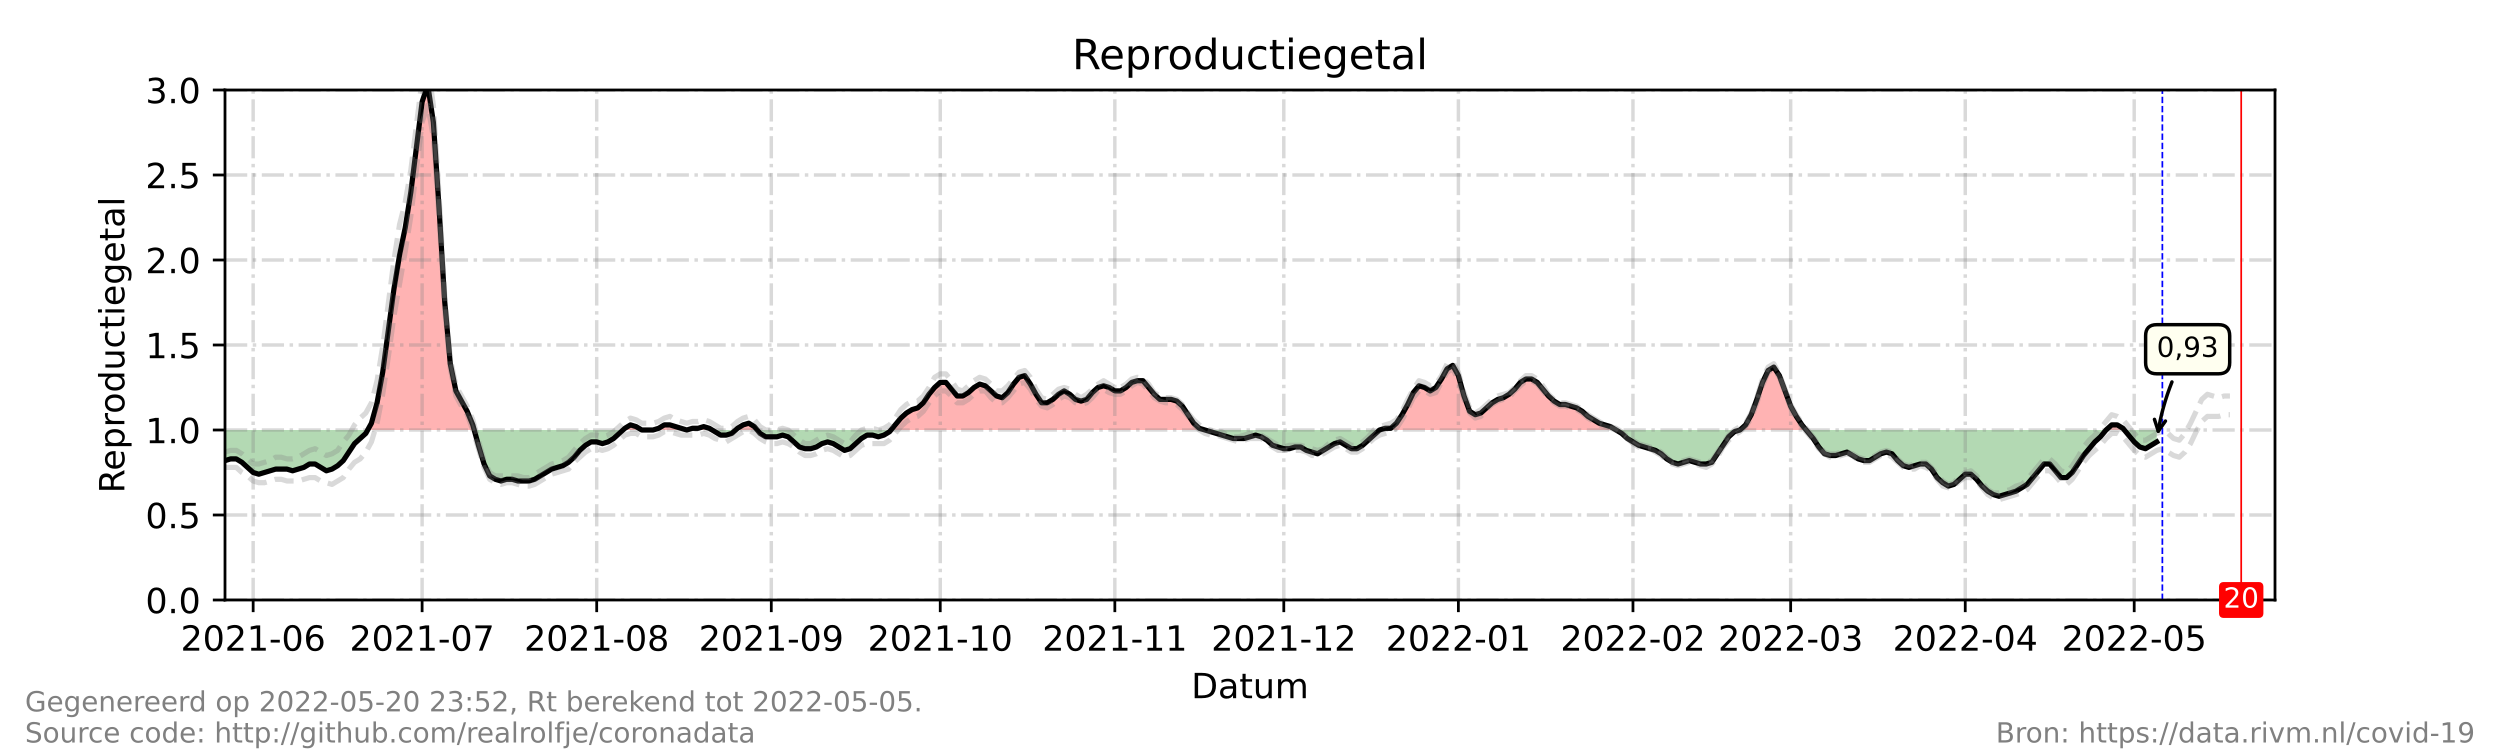 <?xml version="1.0" encoding="utf-8" standalone="no"?>
<!DOCTYPE svg PUBLIC "-//W3C//DTD SVG 1.1//EN"
  "http://www.w3.org/Graphics/SVG/1.1/DTD/svg11.dtd">
<!-- Created with matplotlib (https://matplotlib.org/) -->
<svg height="216pt" version="1.1" viewBox="0 0 720 216" width="720pt" xmlns="http://www.w3.org/2000/svg" xmlns:xlink="http://www.w3.org/1999/xlink">
 <defs>
  <style type="text/css">*{stroke-linecap:butt;stroke-linejoin:round;}</style>
 </defs>
 <g id="figure_1">
  <g id="patch_1">
   <path d="M 0 216 
L 720 216 
L 720 0 
L 0 0 
z
" style="fill:#ffffff;"/>
  </g>
  <g id="axes_1">
   <g id="patch_2">
    <path d="M 64.8 172.8 
L 655.2 172.8 
L 655.2 25.92 
L 64.8 25.92 
z
" style="fill:#ffffff;"/>
   </g>
   <g id="PolyCollection_1">
    <path clip-path="url(#pfb8da30731)" d="M 105.89 123.84 
L 106.971 123.84 
L 108.593 123.84 
L 110.215 123.84 
L 111.837 123.84 
L 113.459 123.84 
L 115.081 123.84 
L 116.703 123.84 
L 118.325 123.84 
L 119.947 123.84 
L 121.569 123.84 
L 123.191 123.84 
L 124.813 123.84 
L 126.435 123.84 
L 128.057 123.84 
L 129.679 123.84 
L 131.301 123.84 
L 132.923 123.84 
L 134.545 123.84 
L 136.167 123.84 
L 136.573 123.84 
L 136.167 122.371 
L 134.545 118.454 
L 132.923 115.517 
L 131.301 112.579 
L 129.679 104.746 
L 128.057 86.63 
L 126.435 59.702 
L 124.813 35.222 
L 123.191 24.451 
L 121.569 29.347 
L 119.947 42.077 
L 118.325 55.296 
L 116.703 65.578 
L 115.081 73.411 
L 113.459 83.203 
L 111.837 95.443 
L 110.215 107.194 
L 108.593 116.006 
L 106.971 121.882 
z
" style="fill:#ff0000;fill-opacity:0.3;"/>
    <path clip-path="url(#pfb8da30731)" d="M 179.42 123.84 
L 179.96 123.84 
L 181.582 123.84 
L 183.204 123.84 
L 184.826 123.84 
L 183.204 122.861 
L 181.582 122.371 
L 179.96 123.35 
z
" style="fill:#ff0000;fill-opacity:0.3;"/>
    <path clip-path="url(#pfb8da30731)" d="M 188.07 123.84 
L 189.692 123.84 
L 191.314 123.84 
L 192.936 123.84 
L 194.558 123.84 
L 196.18 123.84 
L 197.802 123.84 
L 196.18 123.35 
L 194.558 122.861 
L 192.936 122.371 
L 191.314 122.371 
L 189.692 123.35 
z
" style="fill:#ff0000;fill-opacity:0.3;"/>
    <path clip-path="url(#pfb8da30731)" d="M 197.802 123.84 
L 199.424 123.84 
L 201.046 123.84 
L 202.668 123.84 
L 204.29 123.84 
L 205.101 123.84 
L 204.29 123.35 
L 202.668 122.861 
L 201.046 123.35 
L 199.424 123.35 
z
" style="fill:#ff0000;fill-opacity:0.3;"/>
    <path clip-path="url(#pfb8da30731)" d="M 211.859 123.84 
L 212.4 123.84 
L 214.022 123.84 
L 215.644 123.84 
L 217.266 123.84 
L 218.077 123.84 
L 217.266 122.861 
L 215.644 121.882 
L 214.022 122.371 
L 212.4 123.35 
z
" style="fill:#ff0000;fill-opacity:0.3;"/>
    <path clip-path="url(#pfb8da30731)" d="M 256.599 123.84 
L 257.815 123.84 
L 259.437 123.84 
L 261.059 123.84 
L 262.681 123.84 
L 264.303 123.84 
L 265.925 123.84 
L 267.547 123.84 
L 269.169 123.84 
L 270.791 123.84 
L 272.413 123.84 
L 274.035 123.84 
L 275.657 123.84 
L 277.279 123.84 
L 278.901 123.84 
L 280.523 123.84 
L 282.145 123.84 
L 283.767 123.84 
L 285.389 123.84 
L 287.011 123.84 
L 288.633 123.84 
L 290.255 123.84 
L 291.877 123.84 
L 293.499 123.84 
L 295.121 123.84 
L 296.743 123.84 
L 298.365 123.84 
L 299.987 123.84 
L 301.609 123.84 
L 303.231 123.84 
L 304.853 123.84 
L 306.475 123.84 
L 308.097 123.84 
L 309.719 123.84 
L 311.341 123.84 
L 312.963 123.84 
L 314.585 123.84 
L 316.207 123.84 
L 317.829 123.84 
L 319.451 123.84 
L 321.073 123.84 
L 322.695 123.84 
L 324.316 123.84 
L 325.938 123.84 
L 327.56 123.84 
L 329.182 123.84 
L 330.804 123.84 
L 332.426 123.84 
L 334.048 123.84 
L 335.67 123.84 
L 337.292 123.84 
L 338.914 123.84 
L 340.536 123.84 
L 342.158 123.84 
L 343.78 123.84 
L 345.402 123.84 
L 347.024 123.84 
L 345.402 123.35 
L 343.78 121.882 
L 342.158 119.434 
L 340.536 116.986 
L 338.914 115.517 
L 337.292 115.027 
L 335.67 115.027 
L 334.048 115.027 
L 332.426 113.558 
L 330.804 111.6 
L 329.182 109.642 
L 327.56 109.642 
L 325.938 110.131 
L 324.316 111.6 
L 322.695 112.579 
L 321.073 112.579 
L 319.451 111.6 
L 317.829 111.11 
L 316.207 111.6 
L 314.585 113.069 
L 312.963 115.027 
L 311.341 115.517 
L 309.719 115.027 
L 308.097 113.558 
L 306.475 112.579 
L 304.853 113.558 
L 303.231 115.027 
L 301.609 116.006 
L 299.987 116.006 
L 298.365 113.558 
L 296.743 110.621 
L 295.121 108.173 
L 293.499 108.662 
L 291.877 110.621 
L 290.255 113.069 
L 288.633 114.538 
L 287.011 114.048 
L 285.389 112.579 
L 283.767 111.11 
L 282.145 110.621 
L 280.523 111.6 
L 278.901 113.069 
L 277.279 114.048 
L 275.657 114.048 
L 274.035 112.09 
L 272.413 110.131 
L 270.791 110.131 
L 269.169 111.6 
L 267.547 113.558 
L 265.925 116.006 
L 264.303 117.475 
L 262.681 117.965 
L 261.059 118.944 
L 259.437 120.413 
L 257.815 122.371 
z
" style="fill:#ff0000;fill-opacity:0.3;"/>
    <path clip-path="url(#pfb8da30731)" d="M 397.305 123.84 
L 398.927 123.84 
L 400.549 123.84 
L 402.171 123.84 
L 403.793 123.84 
L 405.415 123.84 
L 407.037 123.84 
L 408.659 123.84 
L 410.281 123.84 
L 411.903 123.84 
L 413.525 123.84 
L 415.147 123.84 
L 416.769 123.84 
L 418.391 123.84 
L 420.013 123.84 
L 421.635 123.84 
L 423.257 123.84 
L 424.879 123.84 
L 426.501 123.84 
L 428.123 123.84 
L 429.745 123.84 
L 431.367 123.84 
L 432.989 123.84 
L 434.611 123.84 
L 436.233 123.84 
L 437.855 123.84 
L 439.477 123.84 
L 441.099 123.84 
L 442.721 123.84 
L 444.343 123.84 
L 445.965 123.84 
L 447.587 123.84 
L 449.209 123.84 
L 450.831 123.84 
L 452.453 123.84 
L 454.075 123.84 
L 455.697 123.84 
L 457.319 123.84 
L 458.941 123.84 
L 460.563 123.84 
L 462.185 123.84 
L 463.807 123.84 
L 465.429 123.84 
L 463.807 122.861 
L 462.185 122.371 
L 460.563 121.882 
L 458.941 120.902 
L 457.319 119.923 
L 455.697 118.454 
L 454.075 117.475 
L 452.453 116.986 
L 450.831 116.496 
L 449.209 116.496 
L 447.587 115.517 
L 445.965 114.048 
L 444.343 112.09 
L 442.721 110.131 
L 441.099 109.152 
L 439.477 109.152 
L 437.855 110.131 
L 436.233 112.09 
L 434.611 113.558 
L 432.989 114.538 
L 431.367 115.027 
L 429.745 116.006 
L 428.123 117.475 
L 426.501 118.944 
L 424.879 119.434 
L 423.257 118.454 
L 421.635 114.048 
L 420.013 108.173 
L 418.391 105.235 
L 416.769 106.214 
L 415.147 109.152 
L 413.525 111.6 
L 411.903 112.579 
L 410.281 111.6 
L 408.659 111.11 
L 407.037 113.069 
L 405.415 116.496 
L 403.793 119.434 
L 402.171 121.882 
L 400.549 123.35 
L 398.927 123.35 
z
" style="fill:#ff0000;fill-opacity:0.3;"/>
    <path clip-path="url(#pfb8da30731)" d="M 501.112 123.84 
L 502.734 123.84 
L 504.356 123.84 
L 505.978 123.84 
L 507.6 123.84 
L 509.222 123.84 
L 510.844 123.84 
L 512.466 123.84 
L 514.088 123.84 
L 515.71 123.84 
L 517.332 123.84 
L 518.954 123.84 
L 520.17 123.84 
L 518.954 122.371 
L 517.332 119.923 
L 515.71 116.986 
L 514.088 112.579 
L 512.466 108.173 
L 510.844 105.725 
L 509.222 106.704 
L 507.6 110.131 
L 505.978 115.027 
L 504.356 119.434 
L 502.734 122.371 
z
" style="fill:#ff0000;fill-opacity:0.3;"/>
    <path clip-path="url(#pfb8da30731)" d="M 606.541 123.84 
L 608.163 123.84 
L 609.785 123.84 
L 611.407 123.84 
L 611.812 123.84 
L 611.407 123.35 
L 609.785 122.371 
L 608.163 122.371 
z
" style="fill:#ff0000;fill-opacity:0.3;"/>
   </g>
   <g id="PolyCollection_2">
    <path clip-path="url(#pfb8da30731)" d="M 64.8 123.84 
L 64.8 123.84 
L 66.422 123.84 
L 68.044 123.84 
L 69.666 123.84 
L 71.288 123.84 
L 72.91 123.84 
L 74.532 123.84 
L 76.154 123.84 
L 77.776 123.84 
L 79.398 123.84 
L 81.02 123.84 
L 82.642 123.84 
L 84.264 123.84 
L 85.886 123.84 
L 87.508 123.84 
L 89.13 123.84 
L 90.752 123.84 
L 92.374 123.84 
L 93.996 123.84 
L 95.618 123.84 
L 97.24 123.84 
L 98.862 123.84 
L 100.484 123.84 
L 102.105 123.84 
L 103.727 123.84 
L 105.349 123.84 
L 105.89 123.84 
L 105.349 124.819 
L 103.727 126.288 
L 102.105 127.757 
L 100.484 130.205 
L 98.862 132.653 
L 97.24 134.122 
L 95.618 135.101 
L 93.996 135.59 
L 92.374 134.611 
L 90.752 133.632 
L 89.13 133.632 
L 87.508 134.611 
L 85.886 135.101 
L 84.264 135.59 
L 82.642 135.101 
L 81.02 135.101 
L 79.398 135.101 
L 77.776 135.59 
L 76.154 136.08 
L 74.532 136.57 
L 72.91 136.08 
L 71.288 134.611 
L 69.666 133.142 
L 68.044 132.163 
L 66.422 132.163 
L 64.8 132.653 
z
" style="fill:#008000;fill-opacity:0.3;"/>
    <path clip-path="url(#pfb8da30731)" d="M 136.573 123.84 
L 137.789 123.84 
L 139.411 123.84 
L 141.033 123.84 
L 142.655 123.84 
L 144.277 123.84 
L 145.899 123.84 
L 147.521 123.84 
L 149.143 123.84 
L 150.765 123.84 
L 152.387 123.84 
L 154.009 123.84 
L 155.631 123.84 
L 157.253 123.84 
L 158.875 123.84 
L 160.497 123.84 
L 162.119 123.84 
L 163.741 123.84 
L 165.363 123.84 
L 166.985 123.84 
L 168.607 123.84 
L 170.229 123.84 
L 171.851 123.84 
L 173.473 123.84 
L 175.095 123.84 
L 176.716 123.84 
L 178.338 123.84 
L 179.42 123.84 
L 178.338 124.819 
L 176.716 126.288 
L 175.095 127.267 
L 173.473 127.757 
L 171.851 127.267 
L 170.229 127.267 
L 168.607 128.246 
L 166.985 129.715 
L 165.363 131.674 
L 163.741 133.142 
L 162.119 134.122 
L 160.497 134.611 
L 158.875 135.101 
L 157.253 136.08 
L 155.631 137.059 
L 154.009 138.038 
L 152.387 138.528 
L 150.765 138.528 
L 149.143 138.528 
L 147.521 138.038 
L 145.899 138.038 
L 144.277 138.528 
L 142.655 138.038 
L 141.033 137.059 
L 139.411 133.632 
L 137.789 128.246 
z
" style="fill:#008000;fill-opacity:0.3;"/>
    <path clip-path="url(#pfb8da30731)" d="M 184.826 123.84 
L 184.826 123.84 
L 186.448 123.84 
L 188.07 123.84 
L 188.07 123.84 
L 188.07 123.84 
L 186.448 123.84 
L 184.826 123.84 
z
" style="fill:#008000;fill-opacity:0.3;"/>
    <path clip-path="url(#pfb8da30731)" d="M 197.802 123.84 
L 197.802 123.84 
L 197.802 123.84 
L 197.802 123.84 
z
" style="fill:#008000;fill-opacity:0.3;"/>
    <path clip-path="url(#pfb8da30731)" d="M 205.101 123.84 
L 205.912 123.84 
L 207.534 123.84 
L 209.156 123.84 
L 210.778 123.84 
L 211.859 123.84 
L 210.778 124.819 
L 209.156 125.309 
L 207.534 125.309 
L 205.912 124.33 
z
" style="fill:#008000;fill-opacity:0.3;"/>
    <path clip-path="url(#pfb8da30731)" d="M 218.077 123.84 
L 218.888 123.84 
L 220.51 123.84 
L 222.132 123.84 
L 223.754 123.84 
L 225.376 123.84 
L 226.998 123.84 
L 228.62 123.84 
L 230.242 123.84 
L 231.864 123.84 
L 233.486 123.84 
L 235.108 123.84 
L 236.73 123.84 
L 238.352 123.84 
L 239.974 123.84 
L 241.596 123.84 
L 243.218 123.84 
L 244.84 123.84 
L 246.462 123.84 
L 248.084 123.84 
L 249.705 123.84 
L 251.327 123.84 
L 252.949 123.84 
L 254.571 123.84 
L 256.193 123.84 
L 256.599 123.84 
L 256.193 124.33 
L 254.571 125.309 
L 252.949 125.798 
L 251.327 125.309 
L 249.705 125.309 
L 248.084 126.288 
L 246.462 127.757 
L 244.84 129.226 
L 243.218 129.715 
L 241.596 128.736 
L 239.974 127.757 
L 238.352 127.267 
L 236.73 127.757 
L 235.108 128.736 
L 233.486 129.226 
L 231.864 129.226 
L 230.242 128.736 
L 228.62 127.267 
L 226.998 125.798 
L 225.376 125.309 
L 223.754 125.798 
L 222.132 125.798 
L 220.51 125.798 
L 218.888 124.819 
z
" style="fill:#008000;fill-opacity:0.3;"/>
    <path clip-path="url(#pfb8da30731)" d="M 347.024 123.84 
L 347.024 123.84 
L 348.646 123.84 
L 350.268 123.84 
L 351.89 123.84 
L 353.512 123.84 
L 355.134 123.84 
L 356.756 123.84 
L 358.378 123.84 
L 360 123.84 
L 361.622 123.84 
L 363.244 123.84 
L 364.866 123.84 
L 366.488 123.84 
L 368.11 123.84 
L 369.732 123.84 
L 371.354 123.84 
L 372.976 123.84 
L 374.598 123.84 
L 376.22 123.84 
L 377.842 123.84 
L 379.464 123.84 
L 381.086 123.84 
L 382.708 123.84 
L 384.33 123.84 
L 385.952 123.84 
L 387.574 123.84 
L 389.196 123.84 
L 390.818 123.84 
L 392.44 123.84 
L 394.062 123.84 
L 395.684 123.84 
L 397.305 123.84 
L 397.305 123.84 
L 397.305 123.84 
L 395.684 125.309 
L 394.062 126.778 
L 392.44 128.246 
L 390.818 129.226 
L 389.196 129.226 
L 387.574 128.246 
L 385.952 127.267 
L 384.33 127.757 
L 382.708 128.736 
L 381.086 129.715 
L 379.464 130.694 
L 377.842 130.205 
L 376.22 129.715 
L 374.598 128.736 
L 372.976 128.736 
L 371.354 129.226 
L 369.732 129.226 
L 368.11 128.736 
L 366.488 128.246 
L 364.866 126.778 
L 363.244 125.798 
L 361.622 125.309 
L 360 125.798 
L 358.378 126.288 
L 356.756 126.288 
L 355.134 126.288 
L 353.512 125.798 
L 351.89 125.309 
L 350.268 124.819 
L 348.646 124.33 
L 347.024 123.84 
z
" style="fill:#008000;fill-opacity:0.3;"/>
    <path clip-path="url(#pfb8da30731)" d="M 465.429 123.84 
L 465.429 123.84 
L 467.051 123.84 
L 468.673 123.84 
L 470.295 123.84 
L 471.916 123.84 
L 473.538 123.84 
L 475.16 123.84 
L 476.782 123.84 
L 478.404 123.84 
L 480.026 123.84 
L 481.648 123.84 
L 483.27 123.84 
L 484.892 123.84 
L 486.514 123.84 
L 488.136 123.84 
L 489.758 123.84 
L 491.38 123.84 
L 493.002 123.84 
L 494.624 123.84 
L 496.246 123.84 
L 497.868 123.84 
L 499.49 123.84 
L 501.112 123.84 
L 501.112 123.84 
L 501.112 123.84 
L 499.49 124.33 
L 497.868 125.798 
L 496.246 128.246 
L 494.624 130.694 
L 493.002 133.142 
L 491.38 133.632 
L 489.758 133.632 
L 488.136 133.142 
L 486.514 132.653 
L 484.892 133.142 
L 483.27 133.632 
L 481.648 133.142 
L 480.026 132.163 
L 478.404 130.694 
L 476.782 129.715 
L 475.16 129.226 
L 473.538 128.736 
L 471.916 128.246 
L 470.295 127.267 
L 468.673 126.288 
L 467.051 124.819 
L 465.429 123.84 
z
" style="fill:#008000;fill-opacity:0.3;"/>
    <path clip-path="url(#pfb8da30731)" d="M 520.17 123.84 
L 520.576 123.84 
L 522.198 123.84 
L 523.82 123.84 
L 525.442 123.84 
L 527.064 123.84 
L 528.686 123.84 
L 530.308 123.84 
L 531.93 123.84 
L 533.552 123.84 
L 535.174 123.84 
L 536.796 123.84 
L 538.418 123.84 
L 540.04 123.84 
L 541.662 123.84 
L 543.284 123.84 
L 544.905 123.84 
L 546.527 123.84 
L 548.149 123.84 
L 549.771 123.84 
L 551.393 123.84 
L 553.015 123.84 
L 554.637 123.84 
L 556.259 123.84 
L 557.881 123.84 
L 559.503 123.84 
L 561.125 123.84 
L 562.747 123.84 
L 564.369 123.84 
L 565.991 123.84 
L 567.613 123.84 
L 569.235 123.84 
L 570.857 123.84 
L 572.479 123.84 
L 574.101 123.84 
L 575.723 123.84 
L 577.345 123.84 
L 578.967 123.84 
L 580.589 123.84 
L 582.211 123.84 
L 583.833 123.84 
L 585.455 123.84 
L 587.077 123.84 
L 588.699 123.84 
L 590.321 123.84 
L 591.943 123.84 
L 593.565 123.84 
L 595.187 123.84 
L 596.809 123.84 
L 598.431 123.84 
L 600.053 123.84 
L 601.675 123.84 
L 603.297 123.84 
L 604.919 123.84 
L 606.541 123.84 
L 606.541 123.84 
L 606.541 123.84 
L 604.919 125.798 
L 603.297 127.267 
L 601.675 129.226 
L 600.053 131.184 
L 598.431 133.632 
L 596.809 136.08 
L 595.187 137.549 
L 593.565 137.549 
L 591.943 135.59 
L 590.321 133.632 
L 588.699 133.632 
L 587.077 135.59 
L 585.455 137.549 
L 583.833 139.507 
L 582.211 140.486 
L 580.589 141.466 
L 578.967 141.955 
L 577.345 142.445 
L 575.723 142.934 
L 574.101 142.445 
L 572.479 141.466 
L 570.857 139.997 
L 569.235 138.038 
L 567.613 136.57 
L 565.991 136.57 
L 564.369 138.038 
L 562.747 139.507 
L 561.125 139.997 
L 559.503 139.018 
L 557.881 137.549 
L 556.259 135.101 
L 554.637 133.632 
L 553.015 133.632 
L 551.393 134.122 
L 549.771 134.611 
L 548.149 134.122 
L 546.527 132.653 
L 544.905 130.694 
L 543.284 130.205 
L 541.662 130.694 
L 540.04 131.674 
L 538.418 132.653 
L 536.796 132.653 
L 535.174 132.163 
L 533.552 131.184 
L 531.93 130.205 
L 530.308 130.694 
L 528.686 131.184 
L 527.064 131.184 
L 525.442 130.694 
L 523.82 128.736 
L 522.198 126.288 
L 520.576 124.33 
z
" style="fill:#008000;fill-opacity:0.3;"/>
    <path clip-path="url(#pfb8da30731)" d="M 611.812 123.84 
L 613.029 123.84 
L 614.651 123.84 
L 616.273 123.84 
L 617.895 123.84 
L 619.516 123.84 
L 621.138 123.84 
L 621.138 123.84 
L 621.138 127.267 
L 619.516 128.246 
L 617.895 129.226 
L 616.273 128.736 
L 614.651 127.267 
L 613.029 125.309 
z
" style="fill:#008000;fill-opacity:0.3;"/>
   </g>
   <g id="matplotlib.axis_1">
    <g id="xtick_1">
     <g id="line2d_1">
      <path clip-path="url(#pfb8da30731)" d="M 72.91 172.8 
L 72.91 25.92 
" style="fill:none;stroke:#808080;stroke-dasharray:6.4,1.6,1,1.6;stroke-dashoffset:0;stroke-opacity:0.3;"/>
     </g>
     <g id="line2d_2">
      <defs>
       <path d="M 0 0 
L 0 3.5 
" id="m8cb2d922a2" style="stroke:#000000;stroke-width:0.8;"/>
      </defs>
      <g>
       <use style="stroke:#000000;stroke-width:0.8;" x="72.91" xlink:href="#m8cb2d922a2" y="172.8"/>
      </g>
     </g>
     <g id="text_1">
      <!-- 2021-06 -->
      <g transform="translate(52.018 187.398)scale(0.1 -0.1)">
       <defs>
        <path d="M 19.188 8.297 
L 53.609 8.297 
L 53.609 0 
L 7.328 0 
L 7.328 8.297 
Q 12.938 14.109 22.625 23.891 
Q 32.328 33.688 34.812 36.531 
Q 39.547 41.844 41.422 45.531 
Q 43.312 49.219 43.312 52.781 
Q 43.312 58.594 39.234 62.25 
Q 35.156 65.922 28.609 65.922 
Q 23.969 65.922 18.812 64.312 
Q 13.672 62.703 7.812 59.422 
L 7.812 69.391 
Q 13.766 71.781 18.938 73 
Q 24.125 74.219 28.422 74.219 
Q 39.75 74.219 46.484 68.547 
Q 53.219 62.891 53.219 53.422 
Q 53.219 48.922 51.531 44.891 
Q 49.859 40.875 45.406 35.406 
Q 44.188 33.984 37.641 27.219 
Q 31.109 20.453 19.188 8.297 
z
" id="DejaVuSans-50"/>
        <path d="M 31.781 66.406 
Q 24.172 66.406 20.328 58.906 
Q 16.5 51.422 16.5 36.375 
Q 16.5 21.391 20.328 13.891 
Q 24.172 6.391 31.781 6.391 
Q 39.453 6.391 43.281 13.891 
Q 47.125 21.391 47.125 36.375 
Q 47.125 51.422 43.281 58.906 
Q 39.453 66.406 31.781 66.406 
z
M 31.781 74.219 
Q 44.047 74.219 50.516 64.516 
Q 56.984 54.828 56.984 36.375 
Q 56.984 17.969 50.516 8.266 
Q 44.047 -1.422 31.781 -1.422 
Q 19.531 -1.422 13.062 8.266 
Q 6.594 17.969 6.594 36.375 
Q 6.594 54.828 13.062 64.516 
Q 19.531 74.219 31.781 74.219 
z
" id="DejaVuSans-48"/>
        <path d="M 12.406 8.297 
L 28.516 8.297 
L 28.516 63.922 
L 10.984 60.406 
L 10.984 69.391 
L 28.422 72.906 
L 38.281 72.906 
L 38.281 8.297 
L 54.391 8.297 
L 54.391 0 
L 12.406 0 
z
" id="DejaVuSans-49"/>
        <path d="M 4.891 31.391 
L 31.203 31.391 
L 31.203 23.391 
L 4.891 23.391 
z
" id="DejaVuSans-45"/>
        <path d="M 33.016 40.375 
Q 26.375 40.375 22.484 35.828 
Q 18.609 31.297 18.609 23.391 
Q 18.609 15.531 22.484 10.953 
Q 26.375 6.391 33.016 6.391 
Q 39.656 6.391 43.531 10.953 
Q 47.406 15.531 47.406 23.391 
Q 47.406 31.297 43.531 35.828 
Q 39.656 40.375 33.016 40.375 
z
M 52.594 71.297 
L 52.594 62.312 
Q 48.875 64.062 45.094 64.984 
Q 41.312 65.922 37.594 65.922 
Q 27.828 65.922 22.672 59.328 
Q 17.531 52.734 16.797 39.406 
Q 19.672 43.656 24.016 45.922 
Q 28.375 48.188 33.594 48.188 
Q 44.578 48.188 50.953 41.516 
Q 57.328 34.859 57.328 23.391 
Q 57.328 12.156 50.688 5.359 
Q 44.047 -1.422 33.016 -1.422 
Q 20.359 -1.422 13.672 8.266 
Q 6.984 17.969 6.984 36.375 
Q 6.984 53.656 15.188 63.938 
Q 23.391 74.219 37.203 74.219 
Q 40.922 74.219 44.703 73.484 
Q 48.484 72.75 52.594 71.297 
z
" id="DejaVuSans-54"/>
       </defs>
       <use xlink:href="#DejaVuSans-50"/>
       <use x="63.623" xlink:href="#DejaVuSans-48"/>
       <use x="127.246" xlink:href="#DejaVuSans-50"/>
       <use x="190.869" xlink:href="#DejaVuSans-49"/>
       <use x="254.492" xlink:href="#DejaVuSans-45"/>
       <use x="290.576" xlink:href="#DejaVuSans-48"/>
       <use x="354.199" xlink:href="#DejaVuSans-54"/>
      </g>
     </g>
    </g>
    <g id="xtick_2">
     <g id="line2d_3">
      <path clip-path="url(#pfb8da30731)" d="M 121.569 172.8 
L 121.569 25.92 
" style="fill:none;stroke:#808080;stroke-dasharray:6.4,1.6,1,1.6;stroke-dashoffset:0;stroke-opacity:0.3;"/>
     </g>
     <g id="line2d_4">
      <g>
       <use style="stroke:#000000;stroke-width:0.8;" x="121.569" xlink:href="#m8cb2d922a2" y="172.8"/>
      </g>
     </g>
     <g id="text_2">
      <!-- 2021-07 -->
      <g transform="translate(100.678 187.398)scale(0.1 -0.1)">
       <defs>
        <path d="M 8.203 72.906 
L 55.078 72.906 
L 55.078 68.703 
L 28.609 0 
L 18.312 0 
L 43.219 64.594 
L 8.203 64.594 
z
" id="DejaVuSans-55"/>
       </defs>
       <use xlink:href="#DejaVuSans-50"/>
       <use x="63.623" xlink:href="#DejaVuSans-48"/>
       <use x="127.246" xlink:href="#DejaVuSans-50"/>
       <use x="190.869" xlink:href="#DejaVuSans-49"/>
       <use x="254.492" xlink:href="#DejaVuSans-45"/>
       <use x="290.576" xlink:href="#DejaVuSans-48"/>
       <use x="354.199" xlink:href="#DejaVuSans-55"/>
      </g>
     </g>
    </g>
    <g id="xtick_3">
     <g id="line2d_5">
      <path clip-path="url(#pfb8da30731)" d="M 171.851 172.8 
L 171.851 25.92 
" style="fill:none;stroke:#808080;stroke-dasharray:6.4,1.6,1,1.6;stroke-dashoffset:0;stroke-opacity:0.3;"/>
     </g>
     <g id="line2d_6">
      <g>
       <use style="stroke:#000000;stroke-width:0.8;" x="171.851" xlink:href="#m8cb2d922a2" y="172.8"/>
      </g>
     </g>
     <g id="text_3">
      <!-- 2021-08 -->
      <g transform="translate(150.959 187.398)scale(0.1 -0.1)">
       <defs>
        <path d="M 31.781 34.625 
Q 24.75 34.625 20.719 30.859 
Q 16.703 27.094 16.703 20.516 
Q 16.703 13.922 20.719 10.156 
Q 24.75 6.391 31.781 6.391 
Q 38.812 6.391 42.859 10.172 
Q 46.922 13.969 46.922 20.516 
Q 46.922 27.094 42.891 30.859 
Q 38.875 34.625 31.781 34.625 
z
M 21.922 38.812 
Q 15.578 40.375 12.031 44.719 
Q 8.5 49.078 8.5 55.328 
Q 8.5 64.062 14.719 69.141 
Q 20.953 74.219 31.781 74.219 
Q 42.672 74.219 48.875 69.141 
Q 55.078 64.062 55.078 55.328 
Q 55.078 49.078 51.531 44.719 
Q 48 40.375 41.703 38.812 
Q 48.828 37.156 52.797 32.312 
Q 56.781 27.484 56.781 20.516 
Q 56.781 9.906 50.312 4.234 
Q 43.844 -1.422 31.781 -1.422 
Q 19.734 -1.422 13.25 4.234 
Q 6.781 9.906 6.781 20.516 
Q 6.781 27.484 10.781 32.312 
Q 14.797 37.156 21.922 38.812 
z
M 18.312 54.391 
Q 18.312 48.734 21.844 45.562 
Q 25.391 42.391 31.781 42.391 
Q 38.141 42.391 41.719 45.562 
Q 45.312 48.734 45.312 54.391 
Q 45.312 60.062 41.719 63.234 
Q 38.141 66.406 31.781 66.406 
Q 25.391 66.406 21.844 63.234 
Q 18.312 60.062 18.312 54.391 
z
" id="DejaVuSans-56"/>
       </defs>
       <use xlink:href="#DejaVuSans-50"/>
       <use x="63.623" xlink:href="#DejaVuSans-48"/>
       <use x="127.246" xlink:href="#DejaVuSans-50"/>
       <use x="190.869" xlink:href="#DejaVuSans-49"/>
       <use x="254.492" xlink:href="#DejaVuSans-45"/>
       <use x="290.576" xlink:href="#DejaVuSans-48"/>
       <use x="354.199" xlink:href="#DejaVuSans-56"/>
      </g>
     </g>
    </g>
    <g id="xtick_4">
     <g id="line2d_7">
      <path clip-path="url(#pfb8da30731)" d="M 222.132 172.8 
L 222.132 25.92 
" style="fill:none;stroke:#808080;stroke-dasharray:6.4,1.6,1,1.6;stroke-dashoffset:0;stroke-opacity:0.3;"/>
     </g>
     <g id="line2d_8">
      <g>
       <use style="stroke:#000000;stroke-width:0.8;" x="222.132" xlink:href="#m8cb2d922a2" y="172.8"/>
      </g>
     </g>
     <g id="text_4">
      <!-- 2021-09 -->
      <g transform="translate(201.24 187.398)scale(0.1 -0.1)">
       <defs>
        <path d="M 10.984 1.516 
L 10.984 10.5 
Q 14.703 8.734 18.5 7.812 
Q 22.312 6.891 25.984 6.891 
Q 35.75 6.891 40.891 13.453 
Q 46.047 20.016 46.781 33.406 
Q 43.953 29.203 39.594 26.953 
Q 35.25 24.703 29.984 24.703 
Q 19.047 24.703 12.672 31.312 
Q 6.297 37.938 6.297 49.422 
Q 6.297 60.641 12.938 67.422 
Q 19.578 74.219 30.609 74.219 
Q 43.266 74.219 49.922 64.516 
Q 56.594 54.828 56.594 36.375 
Q 56.594 19.141 48.406 8.859 
Q 40.234 -1.422 26.422 -1.422 
Q 22.703 -1.422 18.891 -0.688 
Q 15.094 0.047 10.984 1.516 
z
M 30.609 32.422 
Q 37.25 32.422 41.125 36.953 
Q 45.016 41.5 45.016 49.422 
Q 45.016 57.281 41.125 61.844 
Q 37.25 66.406 30.609 66.406 
Q 23.969 66.406 20.094 61.844 
Q 16.219 57.281 16.219 49.422 
Q 16.219 41.5 20.094 36.953 
Q 23.969 32.422 30.609 32.422 
z
" id="DejaVuSans-57"/>
       </defs>
       <use xlink:href="#DejaVuSans-50"/>
       <use x="63.623" xlink:href="#DejaVuSans-48"/>
       <use x="127.246" xlink:href="#DejaVuSans-50"/>
       <use x="190.869" xlink:href="#DejaVuSans-49"/>
       <use x="254.492" xlink:href="#DejaVuSans-45"/>
       <use x="290.576" xlink:href="#DejaVuSans-48"/>
       <use x="354.199" xlink:href="#DejaVuSans-57"/>
      </g>
     </g>
    </g>
    <g id="xtick_5">
     <g id="line2d_9">
      <path clip-path="url(#pfb8da30731)" d="M 270.791 172.8 
L 270.791 25.92 
" style="fill:none;stroke:#808080;stroke-dasharray:6.4,1.6,1,1.6;stroke-dashoffset:0;stroke-opacity:0.3;"/>
     </g>
     <g id="line2d_10">
      <g>
       <use style="stroke:#000000;stroke-width:0.8;" x="270.791" xlink:href="#m8cb2d922a2" y="172.8"/>
      </g>
     </g>
     <g id="text_5">
      <!-- 2021-10 -->
      <g transform="translate(249.9 187.398)scale(0.1 -0.1)">
       <use xlink:href="#DejaVuSans-50"/>
       <use x="63.623" xlink:href="#DejaVuSans-48"/>
       <use x="127.246" xlink:href="#DejaVuSans-50"/>
       <use x="190.869" xlink:href="#DejaVuSans-49"/>
       <use x="254.492" xlink:href="#DejaVuSans-45"/>
       <use x="290.576" xlink:href="#DejaVuSans-49"/>
       <use x="354.199" xlink:href="#DejaVuSans-48"/>
      </g>
     </g>
    </g>
    <g id="xtick_6">
     <g id="line2d_11">
      <path clip-path="url(#pfb8da30731)" d="M 321.073 172.8 
L 321.073 25.92 
" style="fill:none;stroke:#808080;stroke-dasharray:6.4,1.6,1,1.6;stroke-dashoffset:0;stroke-opacity:0.3;"/>
     </g>
     <g id="line2d_12">
      <g>
       <use style="stroke:#000000;stroke-width:0.8;" x="321.073" xlink:href="#m8cb2d922a2" y="172.8"/>
      </g>
     </g>
     <g id="text_6">
      <!-- 2021-11 -->
      <g transform="translate(300.181 187.398)scale(0.1 -0.1)">
       <use xlink:href="#DejaVuSans-50"/>
       <use x="63.623" xlink:href="#DejaVuSans-48"/>
       <use x="127.246" xlink:href="#DejaVuSans-50"/>
       <use x="190.869" xlink:href="#DejaVuSans-49"/>
       <use x="254.492" xlink:href="#DejaVuSans-45"/>
       <use x="290.576" xlink:href="#DejaVuSans-49"/>
       <use x="354.199" xlink:href="#DejaVuSans-49"/>
      </g>
     </g>
    </g>
    <g id="xtick_7">
     <g id="line2d_13">
      <path clip-path="url(#pfb8da30731)" d="M 369.732 172.8 
L 369.732 25.92 
" style="fill:none;stroke:#808080;stroke-dasharray:6.4,1.6,1,1.6;stroke-dashoffset:0;stroke-opacity:0.3;"/>
     </g>
     <g id="line2d_14">
      <g>
       <use style="stroke:#000000;stroke-width:0.8;" x="369.732" xlink:href="#m8cb2d922a2" y="172.8"/>
      </g>
     </g>
     <g id="text_7">
      <!-- 2021-12 -->
      <g transform="translate(348.84 187.398)scale(0.1 -0.1)">
       <use xlink:href="#DejaVuSans-50"/>
       <use x="63.623" xlink:href="#DejaVuSans-48"/>
       <use x="127.246" xlink:href="#DejaVuSans-50"/>
       <use x="190.869" xlink:href="#DejaVuSans-49"/>
       <use x="254.492" xlink:href="#DejaVuSans-45"/>
       <use x="290.576" xlink:href="#DejaVuSans-49"/>
       <use x="354.199" xlink:href="#DejaVuSans-50"/>
      </g>
     </g>
    </g>
    <g id="xtick_8">
     <g id="line2d_15">
      <path clip-path="url(#pfb8da30731)" d="M 420.013 172.8 
L 420.013 25.92 
" style="fill:none;stroke:#808080;stroke-dasharray:6.4,1.6,1,1.6;stroke-dashoffset:0;stroke-opacity:0.3;"/>
     </g>
     <g id="line2d_16">
      <g>
       <use style="stroke:#000000;stroke-width:0.8;" x="420.013" xlink:href="#m8cb2d922a2" y="172.8"/>
      </g>
     </g>
     <g id="text_8">
      <!-- 2022-01 -->
      <g transform="translate(399.122 187.398)scale(0.1 -0.1)">
       <use xlink:href="#DejaVuSans-50"/>
       <use x="63.623" xlink:href="#DejaVuSans-48"/>
       <use x="127.246" xlink:href="#DejaVuSans-50"/>
       <use x="190.869" xlink:href="#DejaVuSans-50"/>
       <use x="254.492" xlink:href="#DejaVuSans-45"/>
       <use x="290.576" xlink:href="#DejaVuSans-48"/>
       <use x="354.199" xlink:href="#DejaVuSans-49"/>
      </g>
     </g>
    </g>
    <g id="xtick_9">
     <g id="line2d_17">
      <path clip-path="url(#pfb8da30731)" d="M 470.295 172.8 
L 470.295 25.92 
" style="fill:none;stroke:#808080;stroke-dasharray:6.4,1.6,1,1.6;stroke-dashoffset:0;stroke-opacity:0.3;"/>
     </g>
     <g id="line2d_18">
      <g>
       <use style="stroke:#000000;stroke-width:0.8;" x="470.295" xlink:href="#m8cb2d922a2" y="172.8"/>
      </g>
     </g>
     <g id="text_9">
      <!-- 2022-02 -->
      <g transform="translate(449.403 187.398)scale(0.1 -0.1)">
       <use xlink:href="#DejaVuSans-50"/>
       <use x="63.623" xlink:href="#DejaVuSans-48"/>
       <use x="127.246" xlink:href="#DejaVuSans-50"/>
       <use x="190.869" xlink:href="#DejaVuSans-50"/>
       <use x="254.492" xlink:href="#DejaVuSans-45"/>
       <use x="290.576" xlink:href="#DejaVuSans-48"/>
       <use x="354.199" xlink:href="#DejaVuSans-50"/>
      </g>
     </g>
    </g>
    <g id="xtick_10">
     <g id="line2d_19">
      <path clip-path="url(#pfb8da30731)" d="M 515.71 172.8 
L 515.71 25.92 
" style="fill:none;stroke:#808080;stroke-dasharray:6.4,1.6,1,1.6;stroke-dashoffset:0;stroke-opacity:0.3;"/>
     </g>
     <g id="line2d_20">
      <g>
       <use style="stroke:#000000;stroke-width:0.8;" x="515.71" xlink:href="#m8cb2d922a2" y="172.8"/>
      </g>
     </g>
     <g id="text_10">
      <!-- 2022-03 -->
      <g transform="translate(494.818 187.398)scale(0.1 -0.1)">
       <defs>
        <path d="M 40.578 39.312 
Q 47.656 37.797 51.625 33 
Q 55.609 28.219 55.609 21.188 
Q 55.609 10.406 48.188 4.484 
Q 40.766 -1.422 27.094 -1.422 
Q 22.516 -1.422 17.656 -0.516 
Q 12.797 0.391 7.625 2.203 
L 7.625 11.719 
Q 11.719 9.328 16.594 8.109 
Q 21.484 6.891 26.812 6.891 
Q 36.078 6.891 40.938 10.547 
Q 45.797 14.203 45.797 21.188 
Q 45.797 27.641 41.281 31.266 
Q 36.766 34.906 28.719 34.906 
L 20.219 34.906 
L 20.219 43.016 
L 29.109 43.016 
Q 36.375 43.016 40.234 45.922 
Q 44.094 48.828 44.094 54.297 
Q 44.094 59.906 40.109 62.906 
Q 36.141 65.922 28.719 65.922 
Q 24.656 65.922 20.016 65.031 
Q 15.375 64.156 9.812 62.312 
L 9.812 71.094 
Q 15.438 72.656 20.344 73.438 
Q 25.25 74.219 29.594 74.219 
Q 40.828 74.219 47.359 69.109 
Q 53.906 64.016 53.906 55.328 
Q 53.906 49.266 50.438 45.094 
Q 46.969 40.922 40.578 39.312 
z
" id="DejaVuSans-51"/>
       </defs>
       <use xlink:href="#DejaVuSans-50"/>
       <use x="63.623" xlink:href="#DejaVuSans-48"/>
       <use x="127.246" xlink:href="#DejaVuSans-50"/>
       <use x="190.869" xlink:href="#DejaVuSans-50"/>
       <use x="254.492" xlink:href="#DejaVuSans-45"/>
       <use x="290.576" xlink:href="#DejaVuSans-48"/>
       <use x="354.199" xlink:href="#DejaVuSans-51"/>
      </g>
     </g>
    </g>
    <g id="xtick_11">
     <g id="line2d_21">
      <path clip-path="url(#pfb8da30731)" d="M 565.991 172.8 
L 565.991 25.92 
" style="fill:none;stroke:#808080;stroke-dasharray:6.4,1.6,1,1.6;stroke-dashoffset:0;stroke-opacity:0.3;"/>
     </g>
     <g id="line2d_22">
      <g>
       <use style="stroke:#000000;stroke-width:0.8;" x="565.991" xlink:href="#m8cb2d922a2" y="172.8"/>
      </g>
     </g>
     <g id="text_11">
      <!-- 2022-04 -->
      <g transform="translate(545.1 187.398)scale(0.1 -0.1)">
       <defs>
        <path d="M 37.797 64.312 
L 12.891 25.391 
L 37.797 25.391 
z
M 35.203 72.906 
L 47.609 72.906 
L 47.609 25.391 
L 58.016 25.391 
L 58.016 17.188 
L 47.609 17.188 
L 47.609 0 
L 37.797 0 
L 37.797 17.188 
L 4.891 17.188 
L 4.891 26.703 
z
" id="DejaVuSans-52"/>
       </defs>
       <use xlink:href="#DejaVuSans-50"/>
       <use x="63.623" xlink:href="#DejaVuSans-48"/>
       <use x="127.246" xlink:href="#DejaVuSans-50"/>
       <use x="190.869" xlink:href="#DejaVuSans-50"/>
       <use x="254.492" xlink:href="#DejaVuSans-45"/>
       <use x="290.576" xlink:href="#DejaVuSans-48"/>
       <use x="354.199" xlink:href="#DejaVuSans-52"/>
      </g>
     </g>
    </g>
    <g id="xtick_12">
     <g id="line2d_23">
      <path clip-path="url(#pfb8da30731)" d="M 614.651 172.8 
L 614.651 25.92 
" style="fill:none;stroke:#808080;stroke-dasharray:6.4,1.6,1,1.6;stroke-dashoffset:0;stroke-opacity:0.3;"/>
     </g>
     <g id="line2d_24">
      <g>
       <use style="stroke:#000000;stroke-width:0.8;" x="614.651" xlink:href="#m8cb2d922a2" y="172.8"/>
      </g>
     </g>
     <g id="text_12">
      <!-- 2022-05 -->
      <g transform="translate(593.759 187.398)scale(0.1 -0.1)">
       <defs>
        <path d="M 10.797 72.906 
L 49.516 72.906 
L 49.516 64.594 
L 19.828 64.594 
L 19.828 46.734 
Q 21.969 47.469 24.109 47.828 
Q 26.266 48.188 28.422 48.188 
Q 40.625 48.188 47.75 41.5 
Q 54.891 34.812 54.891 23.391 
Q 54.891 11.625 47.562 5.094 
Q 40.234 -1.422 26.906 -1.422 
Q 22.312 -1.422 17.547 -0.641 
Q 12.797 0.141 7.719 1.703 
L 7.719 11.625 
Q 12.109 9.234 16.797 8.062 
Q 21.484 6.891 26.703 6.891 
Q 35.156 6.891 40.078 11.328 
Q 45.016 15.766 45.016 23.391 
Q 45.016 31 40.078 35.438 
Q 35.156 39.891 26.703 39.891 
Q 22.75 39.891 18.812 39.016 
Q 14.891 38.141 10.797 36.281 
z
" id="DejaVuSans-53"/>
       </defs>
       <use xlink:href="#DejaVuSans-50"/>
       <use x="63.623" xlink:href="#DejaVuSans-48"/>
       <use x="127.246" xlink:href="#DejaVuSans-50"/>
       <use x="190.869" xlink:href="#DejaVuSans-50"/>
       <use x="254.492" xlink:href="#DejaVuSans-45"/>
       <use x="290.576" xlink:href="#DejaVuSans-48"/>
       <use x="354.199" xlink:href="#DejaVuSans-53"/>
      </g>
     </g>
    </g>
    <g id="text_13">
     <!-- Datum -->
     <g transform="translate(343.087 201.077)scale(0.1 -0.1)">
      <defs>
       <path d="M 19.672 64.797 
L 19.672 8.109 
L 31.594 8.109 
Q 46.688 8.109 53.688 14.938 
Q 60.688 21.781 60.688 36.531 
Q 60.688 51.172 53.688 57.984 
Q 46.688 64.797 31.594 64.797 
z
M 9.812 72.906 
L 30.078 72.906 
Q 51.266 72.906 61.172 64.094 
Q 71.094 55.281 71.094 36.531 
Q 71.094 17.672 61.125 8.828 
Q 51.172 0 30.078 0 
L 9.812 0 
z
" id="DejaVuSans-68"/>
       <path d="M 34.281 27.484 
Q 23.391 27.484 19.188 25 
Q 14.984 22.516 14.984 16.5 
Q 14.984 11.719 18.141 8.906 
Q 21.297 6.109 26.703 6.109 
Q 34.188 6.109 38.703 11.406 
Q 43.219 16.703 43.219 25.484 
L 43.219 27.484 
z
M 52.203 31.203 
L 52.203 0 
L 43.219 0 
L 43.219 8.297 
Q 40.141 3.328 35.547 0.953 
Q 30.953 -1.422 24.312 -1.422 
Q 15.922 -1.422 10.953 3.297 
Q 6 8.016 6 15.922 
Q 6 25.141 12.172 29.828 
Q 18.359 34.516 30.609 34.516 
L 43.219 34.516 
L 43.219 35.406 
Q 43.219 41.609 39.141 45 
Q 35.062 48.391 27.688 48.391 
Q 23 48.391 18.547 47.266 
Q 14.109 46.141 10.016 43.891 
L 10.016 52.203 
Q 14.938 54.109 19.578 55.047 
Q 24.219 56 28.609 56 
Q 40.484 56 46.344 49.844 
Q 52.203 43.703 52.203 31.203 
z
" id="DejaVuSans-97"/>
       <path d="M 18.312 70.219 
L 18.312 54.688 
L 36.812 54.688 
L 36.812 47.703 
L 18.312 47.703 
L 18.312 18.016 
Q 18.312 11.328 20.141 9.422 
Q 21.969 7.516 27.594 7.516 
L 36.812 7.516 
L 36.812 0 
L 27.594 0 
Q 17.188 0 13.234 3.875 
Q 9.281 7.766 9.281 18.016 
L 9.281 47.703 
L 2.688 47.703 
L 2.688 54.688 
L 9.281 54.688 
L 9.281 70.219 
z
" id="DejaVuSans-116"/>
       <path d="M 8.5 21.578 
L 8.5 54.688 
L 17.484 54.688 
L 17.484 21.922 
Q 17.484 14.156 20.5 10.266 
Q 23.531 6.391 29.594 6.391 
Q 36.859 6.391 41.078 11.031 
Q 45.312 15.672 45.312 23.688 
L 45.312 54.688 
L 54.297 54.688 
L 54.297 0 
L 45.312 0 
L 45.312 8.406 
Q 42.047 3.422 37.719 1 
Q 33.406 -1.422 27.688 -1.422 
Q 18.266 -1.422 13.375 4.438 
Q 8.5 10.297 8.5 21.578 
z
M 31.109 56 
z
" id="DejaVuSans-117"/>
       <path d="M 52 44.188 
Q 55.375 50.25 60.062 53.125 
Q 64.75 56 71.094 56 
Q 79.641 56 84.281 50.016 
Q 88.922 44.047 88.922 33.016 
L 88.922 0 
L 79.891 0 
L 79.891 32.719 
Q 79.891 40.578 77.094 44.375 
Q 74.312 48.188 68.609 48.188 
Q 61.625 48.188 57.562 43.547 
Q 53.516 38.922 53.516 30.906 
L 53.516 0 
L 44.484 0 
L 44.484 32.719 
Q 44.484 40.625 41.703 44.406 
Q 38.922 48.188 33.109 48.188 
Q 26.219 48.188 22.156 43.531 
Q 18.109 38.875 18.109 30.906 
L 18.109 0 
L 9.078 0 
L 9.078 54.688 
L 18.109 54.688 
L 18.109 46.188 
Q 21.188 51.219 25.484 53.609 
Q 29.781 56 35.688 56 
Q 41.656 56 45.828 52.969 
Q 50 49.953 52 44.188 
z
" id="DejaVuSans-109"/>
      </defs>
      <use xlink:href="#DejaVuSans-68"/>
      <use x="77.002" xlink:href="#DejaVuSans-97"/>
      <use x="138.281" xlink:href="#DejaVuSans-116"/>
      <use x="177.49" xlink:href="#DejaVuSans-117"/>
      <use x="240.869" xlink:href="#DejaVuSans-109"/>
     </g>
    </g>
   </g>
   <g id="matplotlib.axis_2">
    <g id="ytick_1">
     <g id="line2d_25">
      <path clip-path="url(#pfb8da30731)" d="M 64.8 172.8 
L 655.2 172.8 
" style="fill:none;stroke:#808080;stroke-dasharray:6.4,1.6,1,1.6;stroke-dashoffset:0;stroke-opacity:0.3;"/>
     </g>
     <g id="line2d_26">
      <defs>
       <path d="M 0 0 
L -3.5 0 
" id="me0c489b3ea" style="stroke:#000000;stroke-width:0.8;"/>
      </defs>
      <g>
       <use style="stroke:#000000;stroke-width:0.8;" x="64.8" xlink:href="#me0c489b3ea" y="172.8"/>
      </g>
     </g>
     <g id="text_14">
      <!-- 0.0 -->
      <g transform="translate(41.897 176.599)scale(0.1 -0.1)">
       <defs>
        <path d="M 10.688 12.406 
L 21 12.406 
L 21 0 
L 10.688 0 
z
" id="DejaVuSans-46"/>
       </defs>
       <use xlink:href="#DejaVuSans-48"/>
       <use x="63.623" xlink:href="#DejaVuSans-46"/>
       <use x="95.41" xlink:href="#DejaVuSans-48"/>
      </g>
     </g>
    </g>
    <g id="ytick_2">
     <g id="line2d_27">
      <path clip-path="url(#pfb8da30731)" d="M 64.8 148.32 
L 655.2 148.32 
" style="fill:none;stroke:#808080;stroke-dasharray:6.4,1.6,1,1.6;stroke-dashoffset:0;stroke-opacity:0.3;"/>
     </g>
     <g id="line2d_28">
      <g>
       <use style="stroke:#000000;stroke-width:0.8;" x="64.8" xlink:href="#me0c489b3ea" y="148.32"/>
      </g>
     </g>
     <g id="text_15">
      <!-- 0.5 -->
      <g transform="translate(41.897 152.119)scale(0.1 -0.1)">
       <use xlink:href="#DejaVuSans-48"/>
       <use x="63.623" xlink:href="#DejaVuSans-46"/>
       <use x="95.41" xlink:href="#DejaVuSans-53"/>
      </g>
     </g>
    </g>
    <g id="ytick_3">
     <g id="line2d_29">
      <path clip-path="url(#pfb8da30731)" d="M 64.8 123.84 
L 655.2 123.84 
" style="fill:none;stroke:#808080;stroke-dasharray:6.4,1.6,1,1.6;stroke-dashoffset:0;stroke-opacity:0.3;"/>
     </g>
     <g id="line2d_30">
      <g>
       <use style="stroke:#000000;stroke-width:0.8;" x="64.8" xlink:href="#me0c489b3ea" y="123.84"/>
      </g>
     </g>
     <g id="text_16">
      <!-- 1.0 -->
      <g transform="translate(41.897 127.639)scale(0.1 -0.1)">
       <use xlink:href="#DejaVuSans-49"/>
       <use x="63.623" xlink:href="#DejaVuSans-46"/>
       <use x="95.41" xlink:href="#DejaVuSans-48"/>
      </g>
     </g>
    </g>
    <g id="ytick_4">
     <g id="line2d_31">
      <path clip-path="url(#pfb8da30731)" d="M 64.8 99.36 
L 655.2 99.36 
" style="fill:none;stroke:#808080;stroke-dasharray:6.4,1.6,1,1.6;stroke-dashoffset:0;stroke-opacity:0.3;"/>
     </g>
     <g id="line2d_32">
      <g>
       <use style="stroke:#000000;stroke-width:0.8;" x="64.8" xlink:href="#me0c489b3ea" y="99.36"/>
      </g>
     </g>
     <g id="text_17">
      <!-- 1.5 -->
      <g transform="translate(41.897 103.159)scale(0.1 -0.1)">
       <use xlink:href="#DejaVuSans-49"/>
       <use x="63.623" xlink:href="#DejaVuSans-46"/>
       <use x="95.41" xlink:href="#DejaVuSans-53"/>
      </g>
     </g>
    </g>
    <g id="ytick_5">
     <g id="line2d_33">
      <path clip-path="url(#pfb8da30731)" d="M 64.8 74.88 
L 655.2 74.88 
" style="fill:none;stroke:#808080;stroke-dasharray:6.4,1.6,1,1.6;stroke-dashoffset:0;stroke-opacity:0.3;"/>
     </g>
     <g id="line2d_34">
      <g>
       <use style="stroke:#000000;stroke-width:0.8;" x="64.8" xlink:href="#me0c489b3ea" y="74.88"/>
      </g>
     </g>
     <g id="text_18">
      <!-- 2.0 -->
      <g transform="translate(41.897 78.679)scale(0.1 -0.1)">
       <use xlink:href="#DejaVuSans-50"/>
       <use x="63.623" xlink:href="#DejaVuSans-46"/>
       <use x="95.41" xlink:href="#DejaVuSans-48"/>
      </g>
     </g>
    </g>
    <g id="ytick_6">
     <g id="line2d_35">
      <path clip-path="url(#pfb8da30731)" d="M 64.8 50.4 
L 655.2 50.4 
" style="fill:none;stroke:#808080;stroke-dasharray:6.4,1.6,1,1.6;stroke-dashoffset:0;stroke-opacity:0.3;"/>
     </g>
     <g id="line2d_36">
      <g>
       <use style="stroke:#000000;stroke-width:0.8;" x="64.8" xlink:href="#me0c489b3ea" y="50.4"/>
      </g>
     </g>
     <g id="text_19">
      <!-- 2.5 -->
      <g transform="translate(41.897 54.199)scale(0.1 -0.1)">
       <use xlink:href="#DejaVuSans-50"/>
       <use x="63.623" xlink:href="#DejaVuSans-46"/>
       <use x="95.41" xlink:href="#DejaVuSans-53"/>
      </g>
     </g>
    </g>
    <g id="ytick_7">
     <g id="line2d_37">
      <path clip-path="url(#pfb8da30731)" d="M 64.8 25.92 
L 655.2 25.92 
" style="fill:none;stroke:#808080;stroke-dasharray:6.4,1.6,1,1.6;stroke-dashoffset:0;stroke-opacity:0.3;"/>
     </g>
     <g id="line2d_38">
      <g>
       <use style="stroke:#000000;stroke-width:0.8;" x="64.8" xlink:href="#me0c489b3ea" y="25.92"/>
      </g>
     </g>
     <g id="text_20">
      <!-- 3.0 -->
      <g transform="translate(41.897 29.719)scale(0.1 -0.1)">
       <use xlink:href="#DejaVuSans-51"/>
       <use x="63.623" xlink:href="#DejaVuSans-46"/>
       <use x="95.41" xlink:href="#DejaVuSans-48"/>
      </g>
     </g>
    </g>
    <g id="text_21">
     <!-- Reproductiegetal -->
     <g transform="translate(35.817 142.044)rotate(-90)scale(0.1 -0.1)">
      <defs>
       <path d="M 44.391 34.188 
Q 47.562 33.109 50.562 29.594 
Q 53.562 26.078 56.594 19.922 
L 66.609 0 
L 56 0 
L 46.688 18.703 
Q 43.062 26.031 39.672 28.422 
Q 36.281 30.812 30.422 30.812 
L 19.672 30.812 
L 19.672 0 
L 9.812 0 
L 9.812 72.906 
L 32.078 72.906 
Q 44.578 72.906 50.734 67.672 
Q 56.891 62.453 56.891 51.906 
Q 56.891 45.016 53.688 40.469 
Q 50.484 35.938 44.391 34.188 
z
M 19.672 64.797 
L 19.672 38.922 
L 32.078 38.922 
Q 39.203 38.922 42.844 42.219 
Q 46.484 45.516 46.484 51.906 
Q 46.484 58.297 42.844 61.547 
Q 39.203 64.797 32.078 64.797 
z
" id="DejaVuSans-82"/>
       <path d="M 56.203 29.594 
L 56.203 25.203 
L 14.891 25.203 
Q 15.484 15.922 20.484 11.062 
Q 25.484 6.203 34.422 6.203 
Q 39.594 6.203 44.453 7.469 
Q 49.312 8.734 54.109 11.281 
L 54.109 2.781 
Q 49.266 0.734 44.188 -0.344 
Q 39.109 -1.422 33.891 -1.422 
Q 20.797 -1.422 13.156 6.188 
Q 5.516 13.812 5.516 26.812 
Q 5.516 40.234 12.766 48.109 
Q 20.016 56 32.328 56 
Q 43.359 56 49.781 48.891 
Q 56.203 41.797 56.203 29.594 
z
M 47.219 32.234 
Q 47.125 39.594 43.094 43.984 
Q 39.062 48.391 32.422 48.391 
Q 24.906 48.391 20.391 44.141 
Q 15.875 39.891 15.188 32.172 
z
" id="DejaVuSans-101"/>
       <path d="M 18.109 8.203 
L 18.109 -20.797 
L 9.078 -20.797 
L 9.078 54.688 
L 18.109 54.688 
L 18.109 46.391 
Q 20.953 51.266 25.266 53.625 
Q 29.594 56 35.594 56 
Q 45.562 56 51.781 48.094 
Q 58.016 40.188 58.016 27.297 
Q 58.016 14.406 51.781 6.484 
Q 45.562 -1.422 35.594 -1.422 
Q 29.594 -1.422 25.266 0.953 
Q 20.953 3.328 18.109 8.203 
z
M 48.688 27.297 
Q 48.688 37.203 44.609 42.844 
Q 40.531 48.484 33.406 48.484 
Q 26.266 48.484 22.188 42.844 
Q 18.109 37.203 18.109 27.297 
Q 18.109 17.391 22.188 11.75 
Q 26.266 6.109 33.406 6.109 
Q 40.531 6.109 44.609 11.75 
Q 48.688 17.391 48.688 27.297 
z
" id="DejaVuSans-112"/>
       <path d="M 41.109 46.297 
Q 39.594 47.172 37.812 47.578 
Q 36.031 48 33.891 48 
Q 26.266 48 22.188 43.047 
Q 18.109 38.094 18.109 28.812 
L 18.109 0 
L 9.078 0 
L 9.078 54.688 
L 18.109 54.688 
L 18.109 46.188 
Q 20.953 51.172 25.484 53.578 
Q 30.031 56 36.531 56 
Q 37.453 56 38.578 55.875 
Q 39.703 55.766 41.062 55.516 
z
" id="DejaVuSans-114"/>
       <path d="M 30.609 48.391 
Q 23.391 48.391 19.188 42.75 
Q 14.984 37.109 14.984 27.297 
Q 14.984 17.484 19.156 11.844 
Q 23.344 6.203 30.609 6.203 
Q 37.797 6.203 41.984 11.859 
Q 46.188 17.531 46.188 27.297 
Q 46.188 37.016 41.984 42.703 
Q 37.797 48.391 30.609 48.391 
z
M 30.609 56 
Q 42.328 56 49.016 48.375 
Q 55.719 40.766 55.719 27.297 
Q 55.719 13.875 49.016 6.219 
Q 42.328 -1.422 30.609 -1.422 
Q 18.844 -1.422 12.172 6.219 
Q 5.516 13.875 5.516 27.297 
Q 5.516 40.766 12.172 48.375 
Q 18.844 56 30.609 56 
z
" id="DejaVuSans-111"/>
       <path d="M 45.406 46.391 
L 45.406 75.984 
L 54.391 75.984 
L 54.391 0 
L 45.406 0 
L 45.406 8.203 
Q 42.578 3.328 38.25 0.953 
Q 33.938 -1.422 27.875 -1.422 
Q 17.969 -1.422 11.734 6.484 
Q 5.516 14.406 5.516 27.297 
Q 5.516 40.188 11.734 48.094 
Q 17.969 56 27.875 56 
Q 33.938 56 38.25 53.625 
Q 42.578 51.266 45.406 46.391 
z
M 14.797 27.297 
Q 14.797 17.391 18.875 11.75 
Q 22.953 6.109 30.078 6.109 
Q 37.203 6.109 41.297 11.75 
Q 45.406 17.391 45.406 27.297 
Q 45.406 37.203 41.297 42.844 
Q 37.203 48.484 30.078 48.484 
Q 22.953 48.484 18.875 42.844 
Q 14.797 37.203 14.797 27.297 
z
" id="DejaVuSans-100"/>
       <path d="M 48.781 52.594 
L 48.781 44.188 
Q 44.969 46.297 41.141 47.344 
Q 37.312 48.391 33.406 48.391 
Q 24.656 48.391 19.812 42.844 
Q 14.984 37.312 14.984 27.297 
Q 14.984 17.281 19.812 11.734 
Q 24.656 6.203 33.406 6.203 
Q 37.312 6.203 41.141 7.25 
Q 44.969 8.297 48.781 10.406 
L 48.781 2.094 
Q 45.016 0.344 40.984 -0.531 
Q 36.969 -1.422 32.422 -1.422 
Q 20.062 -1.422 12.781 6.344 
Q 5.516 14.109 5.516 27.297 
Q 5.516 40.672 12.859 48.328 
Q 20.219 56 33.016 56 
Q 37.156 56 41.109 55.141 
Q 45.062 54.297 48.781 52.594 
z
" id="DejaVuSans-99"/>
       <path d="M 9.422 54.688 
L 18.406 54.688 
L 18.406 0 
L 9.422 0 
z
M 9.422 75.984 
L 18.406 75.984 
L 18.406 64.594 
L 9.422 64.594 
z
" id="DejaVuSans-105"/>
       <path d="M 45.406 27.984 
Q 45.406 37.75 41.375 43.109 
Q 37.359 48.484 30.078 48.484 
Q 22.859 48.484 18.828 43.109 
Q 14.797 37.75 14.797 27.984 
Q 14.797 18.266 18.828 12.891 
Q 22.859 7.516 30.078 7.516 
Q 37.359 7.516 41.375 12.891 
Q 45.406 18.266 45.406 27.984 
z
M 54.391 6.781 
Q 54.391 -7.172 48.188 -13.984 
Q 42 -20.797 29.203 -20.797 
Q 24.469 -20.797 20.266 -20.094 
Q 16.062 -19.391 12.109 -17.922 
L 12.109 -9.188 
Q 16.062 -11.328 19.922 -12.344 
Q 23.781 -13.375 27.781 -13.375 
Q 36.625 -13.375 41.016 -8.766 
Q 45.406 -4.156 45.406 5.172 
L 45.406 9.625 
Q 42.625 4.781 38.281 2.391 
Q 33.938 0 27.875 0 
Q 17.828 0 11.672 7.656 
Q 5.516 15.328 5.516 27.984 
Q 5.516 40.672 11.672 48.328 
Q 17.828 56 27.875 56 
Q 33.938 56 38.281 53.609 
Q 42.625 51.219 45.406 46.391 
L 45.406 54.688 
L 54.391 54.688 
z
" id="DejaVuSans-103"/>
       <path d="M 9.422 75.984 
L 18.406 75.984 
L 18.406 0 
L 9.422 0 
z
" id="DejaVuSans-108"/>
      </defs>
      <use xlink:href="#DejaVuSans-82"/>
      <use x="64.982" xlink:href="#DejaVuSans-101"/>
      <use x="126.506" xlink:href="#DejaVuSans-112"/>
      <use x="189.982" xlink:href="#DejaVuSans-114"/>
      <use x="228.846" xlink:href="#DejaVuSans-111"/>
      <use x="290.027" xlink:href="#DejaVuSans-100"/>
      <use x="353.504" xlink:href="#DejaVuSans-117"/>
      <use x="416.883" xlink:href="#DejaVuSans-99"/>
      <use x="471.863" xlink:href="#DejaVuSans-116"/>
      <use x="511.072" xlink:href="#DejaVuSans-105"/>
      <use x="538.855" xlink:href="#DejaVuSans-101"/>
      <use x="600.379" xlink:href="#DejaVuSans-103"/>
      <use x="663.855" xlink:href="#DejaVuSans-101"/>
      <use x="725.379" xlink:href="#DejaVuSans-116"/>
      <use x="764.588" xlink:href="#DejaVuSans-97"/>
      <use x="825.867" xlink:href="#DejaVuSans-108"/>
     </g>
    </g>
   </g>
   <g id="line2d_39">
    <path clip-path="url(#pfb8da30731)" d="M 64.8 132.653 
L 66.422 132.163 
L 68.044 132.163 
L 69.666 133.142 
L 72.91 136.08 
L 74.532 136.57 
L 79.398 135.101 
L 82.642 135.101 
L 84.264 135.59 
L 87.508 134.611 
L 89.13 133.632 
L 90.752 133.632 
L 93.996 135.59 
L 95.618 135.101 
L 97.24 134.122 
L 98.862 132.653 
L 102.105 127.757 
L 105.349 124.819 
L 106.971 121.882 
L 108.593 116.006 
L 110.215 107.194 
L 113.459 83.203 
L 115.081 73.411 
L 116.703 65.578 
L 118.325 55.296 
L 121.569 29.347 
L 123.191 24.451 
L 124.813 35.222 
L 126.435 59.702 
L 128.057 86.63 
L 129.679 104.746 
L 131.301 112.579 
L 134.545 118.454 
L 136.167 122.371 
L 137.789 128.246 
L 139.411 133.632 
L 141.033 137.059 
L 142.655 138.038 
L 144.277 138.528 
L 145.899 138.038 
L 147.521 138.038 
L 149.143 138.528 
L 152.387 138.528 
L 154.009 138.038 
L 158.875 135.101 
L 162.119 134.122 
L 163.741 133.142 
L 165.363 131.674 
L 166.985 129.715 
L 168.607 128.246 
L 170.229 127.267 
L 171.851 127.267 
L 173.473 127.757 
L 175.095 127.267 
L 176.716 126.288 
L 179.96 123.35 
L 181.582 122.371 
L 183.204 122.861 
L 184.826 123.84 
L 188.07 123.84 
L 189.692 123.35 
L 191.314 122.371 
L 192.936 122.371 
L 197.802 123.84 
L 199.424 123.35 
L 201.046 123.35 
L 202.668 122.861 
L 204.29 123.35 
L 207.534 125.309 
L 209.156 125.309 
L 210.778 124.819 
L 212.4 123.35 
L 214.022 122.371 
L 215.644 121.882 
L 217.266 122.861 
L 218.888 124.819 
L 220.51 125.798 
L 223.754 125.798 
L 225.376 125.309 
L 226.998 125.798 
L 230.242 128.736 
L 231.864 129.226 
L 233.486 129.226 
L 235.108 128.736 
L 236.73 127.757 
L 238.352 127.267 
L 239.974 127.757 
L 243.218 129.715 
L 244.84 129.226 
L 248.084 126.288 
L 249.705 125.309 
L 251.327 125.309 
L 252.949 125.798 
L 254.571 125.309 
L 256.193 124.33 
L 259.437 120.413 
L 261.059 118.944 
L 262.681 117.965 
L 264.303 117.475 
L 265.925 116.006 
L 267.547 113.558 
L 269.169 111.6 
L 270.791 110.131 
L 272.413 110.131 
L 275.657 114.048 
L 277.279 114.048 
L 278.901 113.069 
L 280.523 111.6 
L 282.145 110.621 
L 283.767 111.11 
L 287.011 114.048 
L 288.633 114.538 
L 290.255 113.069 
L 291.877 110.621 
L 293.499 108.662 
L 295.121 108.173 
L 296.743 110.621 
L 298.365 113.558 
L 299.987 116.006 
L 301.609 116.006 
L 303.231 115.027 
L 304.853 113.558 
L 306.475 112.579 
L 308.097 113.558 
L 309.719 115.027 
L 311.341 115.517 
L 312.963 115.027 
L 314.585 113.069 
L 316.207 111.6 
L 317.829 111.11 
L 319.451 111.6 
L 321.073 112.579 
L 322.695 112.579 
L 324.316 111.6 
L 325.938 110.131 
L 327.56 109.642 
L 329.182 109.642 
L 332.426 113.558 
L 334.048 115.027 
L 337.292 115.027 
L 338.914 115.517 
L 340.536 116.986 
L 343.78 121.882 
L 345.402 123.35 
L 355.134 126.288 
L 358.378 126.288 
L 361.622 125.309 
L 363.244 125.798 
L 364.866 126.778 
L 366.488 128.246 
L 369.732 129.226 
L 371.354 129.226 
L 372.976 128.736 
L 374.598 128.736 
L 376.22 129.715 
L 379.464 130.694 
L 384.33 127.757 
L 385.952 127.267 
L 389.196 129.226 
L 390.818 129.226 
L 392.44 128.246 
L 397.305 123.84 
L 398.927 123.35 
L 400.549 123.35 
L 402.171 121.882 
L 403.793 119.434 
L 405.415 116.496 
L 407.037 113.069 
L 408.659 111.11 
L 410.281 111.6 
L 411.903 112.579 
L 413.525 111.6 
L 415.147 109.152 
L 416.769 106.214 
L 418.391 105.235 
L 420.013 108.173 
L 421.635 114.048 
L 423.257 118.454 
L 424.879 119.434 
L 426.501 118.944 
L 429.745 116.006 
L 431.367 115.027 
L 432.989 114.538 
L 434.611 113.558 
L 436.233 112.09 
L 437.855 110.131 
L 439.477 109.152 
L 441.099 109.152 
L 442.721 110.131 
L 445.965 114.048 
L 447.587 115.517 
L 449.209 116.496 
L 450.831 116.496 
L 454.075 117.475 
L 455.697 118.454 
L 457.319 119.923 
L 460.563 121.882 
L 463.807 122.861 
L 467.051 124.819 
L 468.673 126.288 
L 471.916 128.246 
L 476.782 129.715 
L 478.404 130.694 
L 480.026 132.163 
L 481.648 133.142 
L 483.27 133.632 
L 486.514 132.653 
L 489.758 133.632 
L 491.38 133.632 
L 493.002 133.142 
L 497.868 125.798 
L 499.49 124.33 
L 501.112 123.84 
L 502.734 122.371 
L 504.356 119.434 
L 505.978 115.027 
L 507.6 110.131 
L 509.222 106.704 
L 510.844 105.725 
L 512.466 108.173 
L 515.71 116.986 
L 517.332 119.923 
L 518.954 122.371 
L 522.198 126.288 
L 523.82 128.736 
L 525.442 130.694 
L 527.064 131.184 
L 528.686 131.184 
L 531.93 130.205 
L 535.174 132.163 
L 536.796 132.653 
L 538.418 132.653 
L 541.662 130.694 
L 543.284 130.205 
L 544.905 130.694 
L 546.527 132.653 
L 548.149 134.122 
L 549.771 134.611 
L 553.015 133.632 
L 554.637 133.632 
L 556.259 135.101 
L 557.881 137.549 
L 559.503 139.018 
L 561.125 139.997 
L 562.747 139.507 
L 565.991 136.57 
L 567.613 136.57 
L 569.235 138.038 
L 570.857 139.997 
L 572.479 141.466 
L 574.101 142.445 
L 575.723 142.934 
L 580.589 141.466 
L 583.833 139.507 
L 588.699 133.632 
L 590.321 133.632 
L 593.565 137.549 
L 595.187 137.549 
L 596.809 136.08 
L 600.053 131.184 
L 603.297 127.267 
L 604.919 125.798 
L 606.541 123.84 
L 608.163 122.371 
L 609.785 122.371 
L 611.407 123.35 
L 614.651 127.267 
L 616.273 128.736 
L 617.895 129.226 
L 621.138 127.267 
L 621.138 127.267 
" style="fill:none;stroke:#000000;stroke-linecap:square;stroke-width:1.5;"/>
   </g>
   <g id="line2d_40">
    <path clip-path="url(#pfb8da30731)" d="M 64.8 130.205 
L 66.422 129.715 
L 68.044 129.715 
L 69.666 130.694 
L 72.91 133.632 
L 74.532 133.632 
L 77.776 132.653 
L 79.398 131.674 
L 81.02 131.674 
L 82.642 132.163 
L 84.264 132.163 
L 85.886 131.674 
L 89.13 129.715 
L 90.752 129.226 
L 93.996 131.184 
L 95.618 130.694 
L 97.24 129.715 
L 98.862 127.267 
L 100.484 125.309 
L 102.105 122.371 
L 103.727 120.413 
L 105.349 118.944 
L 106.971 116.006 
L 108.593 109.642 
L 110.215 99.85 
L 113.459 74.88 
L 115.081 64.598 
L 116.703 58.234 
L 118.325 48.931 
L 121.569 22.982 
L 123.191 18.576 
L 124.813 30.326 
L 126.435 56.275 
L 128.057 84.672 
L 129.679 103.277 
L 131.301 111.11 
L 134.545 116.986 
L 136.167 120.902 
L 139.411 132.653 
L 141.033 136.08 
L 142.655 137.059 
L 149.143 137.059 
L 150.765 137.549 
L 152.387 137.549 
L 158.875 133.632 
L 162.119 132.653 
L 163.741 131.674 
L 166.985 127.757 
L 168.607 126.288 
L 170.229 125.309 
L 171.851 125.309 
L 173.473 125.798 
L 175.095 125.309 
L 176.716 124.33 
L 179.96 121.392 
L 181.582 120.413 
L 183.204 120.902 
L 184.826 121.882 
L 188.07 121.882 
L 189.692 121.392 
L 191.314 120.413 
L 192.936 119.923 
L 194.558 120.902 
L 197.802 121.882 
L 199.424 121.392 
L 201.046 121.392 
L 202.668 120.902 
L 204.29 121.392 
L 207.534 123.35 
L 209.156 123.35 
L 210.778 122.861 
L 212.4 121.392 
L 214.022 120.413 
L 215.644 119.923 
L 217.266 120.902 
L 218.888 122.861 
L 220.51 123.84 
L 223.754 123.84 
L 225.376 123.35 
L 226.998 123.84 
L 230.242 126.778 
L 231.864 127.757 
L 233.486 127.757 
L 236.73 125.798 
L 238.352 125.309 
L 239.974 125.798 
L 243.218 127.757 
L 244.84 127.267 
L 246.462 125.309 
L 248.084 123.84 
L 249.705 123.35 
L 251.327 123.35 
L 252.949 123.84 
L 254.571 123.35 
L 256.193 122.371 
L 257.815 120.413 
L 259.437 117.965 
L 261.059 116.496 
L 262.681 115.517 
L 264.303 115.517 
L 265.925 114.048 
L 267.547 111.6 
L 269.169 108.662 
L 270.791 107.683 
L 272.413 107.683 
L 274.035 109.642 
L 275.657 112.09 
L 277.279 112.579 
L 280.523 109.642 
L 282.145 108.662 
L 283.767 109.152 
L 285.389 110.621 
L 287.011 112.579 
L 288.633 112.579 
L 290.255 111.11 
L 293.499 107.194 
L 295.121 106.704 
L 296.743 108.662 
L 298.365 112.09 
L 299.987 114.538 
L 301.609 115.027 
L 304.853 112.09 
L 306.475 111.6 
L 308.097 112.09 
L 309.719 113.558 
L 311.341 114.538 
L 312.963 113.558 
L 316.207 110.621 
L 317.829 109.642 
L 321.073 111.6 
L 322.695 111.6 
L 324.316 110.621 
L 325.938 109.152 
L 327.56 108.662 
L 329.182 109.152 
L 330.804 110.621 
L 332.426 113.069 
L 334.048 114.048 
L 335.67 114.538 
L 337.292 114.538 
L 338.914 115.027 
L 340.536 116.496 
L 342.158 118.944 
L 343.78 120.902 
L 345.402 122.371 
L 347.024 123.35 
L 350.268 124.33 
L 351.89 124.33 
L 353.512 125.309 
L 355.134 125.798 
L 356.756 125.798 
L 360 124.819 
L 361.622 124.819 
L 363.244 125.309 
L 368.11 128.246 
L 369.732 128.736 
L 371.354 128.246 
L 374.598 128.246 
L 379.464 129.715 
L 381.086 129.226 
L 382.708 127.757 
L 384.33 126.778 
L 385.952 126.288 
L 389.196 128.246 
L 390.818 128.246 
L 392.44 127.267 
L 394.062 125.798 
L 395.684 123.84 
L 397.305 122.861 
L 400.549 121.882 
L 402.171 120.902 
L 403.793 118.454 
L 405.415 115.027 
L 407.037 112.09 
L 408.659 109.642 
L 410.281 110.131 
L 411.903 111.11 
L 413.525 110.621 
L 415.147 108.173 
L 416.769 104.746 
L 418.391 104.256 
L 420.013 107.194 
L 421.635 113.069 
L 423.257 117.475 
L 424.879 118.944 
L 426.501 117.965 
L 429.745 115.027 
L 431.367 114.048 
L 434.611 113.069 
L 436.233 111.6 
L 437.855 109.642 
L 439.477 108.173 
L 441.099 108.173 
L 442.721 109.152 
L 444.343 111.11 
L 445.965 113.558 
L 447.587 115.027 
L 449.209 116.006 
L 450.831 116.006 
L 454.075 116.986 
L 455.697 117.965 
L 457.319 119.434 
L 462.185 122.371 
L 465.429 123.35 
L 467.051 124.33 
L 468.673 125.798 
L 471.916 127.757 
L 476.782 129.226 
L 478.404 130.205 
L 481.648 133.142 
L 483.27 133.142 
L 486.514 132.163 
L 489.758 133.142 
L 491.38 133.142 
L 493.002 132.653 
L 497.868 125.309 
L 499.49 123.84 
L 502.734 121.882 
L 504.356 118.944 
L 505.978 114.538 
L 507.6 109.152 
L 509.222 105.725 
L 510.844 104.746 
L 512.466 107.683 
L 515.71 116.496 
L 517.332 119.434 
L 518.954 121.882 
L 522.198 125.798 
L 523.82 128.246 
L 525.442 130.205 
L 527.064 130.694 
L 528.686 130.694 
L 530.308 130.205 
L 531.93 130.205 
L 533.552 130.694 
L 535.174 131.674 
L 536.796 132.163 
L 538.418 132.163 
L 541.662 130.205 
L 543.284 129.715 
L 544.905 130.205 
L 546.527 132.163 
L 548.149 133.632 
L 549.771 134.122 
L 553.015 133.142 
L 554.637 133.142 
L 556.259 134.611 
L 559.503 138.528 
L 561.125 139.507 
L 562.747 139.018 
L 564.369 137.059 
L 565.991 136.08 
L 567.613 135.59 
L 569.235 137.059 
L 572.479 140.976 
L 574.101 141.955 
L 575.723 141.955 
L 578.967 140.976 
L 580.589 139.997 
L 582.211 139.507 
L 583.833 138.038 
L 588.699 132.163 
L 590.321 132.163 
L 591.943 133.632 
L 593.565 135.59 
L 595.187 136.08 
L 596.809 134.122 
L 598.431 131.674 
L 600.053 128.736 
L 601.675 126.778 
L 603.297 125.309 
L 608.163 119.434 
L 609.785 119.923 
L 611.407 120.902 
L 616.273 126.778 
L 617.895 126.778 
L 621.138 124.819 
L 622.76 124.33 
L 624.382 124.819 
L 626.004 126.288 
L 627.626 126.778 
L 629.248 124.819 
L 630.87 121.882 
L 634.114 115.027 
L 635.736 113.558 
L 638.98 114.538 
L 640.602 114.048 
L 642.224 114.048 
L 642.224 114.048 
" style="fill:none;stroke:#808080;stroke-dasharray:5.55,2.4;stroke-dashoffset:0;stroke-opacity:0.3;stroke-width:1.5;"/>
   </g>
   <g id="line2d_41">
    <path clip-path="url(#pfb8da30731)" d="M 64.8 134.611 
L 68.044 134.611 
L 69.666 136.08 
L 71.288 137.059 
L 72.91 138.528 
L 74.532 139.018 
L 76.154 139.018 
L 79.398 138.038 
L 81.02 138.038 
L 82.642 138.528 
L 85.886 138.528 
L 89.13 137.549 
L 90.752 137.549 
L 92.374 138.528 
L 95.618 139.507 
L 98.862 137.549 
L 100.484 135.101 
L 102.105 133.142 
L 103.727 132.163 
L 105.349 130.205 
L 106.971 127.267 
L 108.593 121.882 
L 110.215 113.558 
L 111.837 102.787 
L 113.459 91.037 
L 116.703 72.432 
L 118.325 62.15 
L 121.569 35.222 
L 123.191 30.326 
L 124.813 39.629 
L 126.435 62.64 
L 128.057 89.078 
L 129.679 106.214 
L 131.301 114.048 
L 132.923 116.986 
L 134.545 119.434 
L 136.167 123.84 
L 139.411 134.611 
L 141.033 138.038 
L 142.655 139.018 
L 144.277 139.507 
L 145.899 139.018 
L 147.521 139.018 
L 150.765 139.997 
L 152.387 139.997 
L 154.009 139.507 
L 158.875 136.57 
L 163.741 135.101 
L 165.363 133.142 
L 168.607 130.205 
L 170.229 129.226 
L 171.851 129.226 
L 173.473 129.715 
L 175.095 129.226 
L 176.716 128.246 
L 179.96 125.309 
L 181.582 124.819 
L 183.204 124.819 
L 184.826 125.798 
L 188.07 125.798 
L 189.692 125.309 
L 191.314 124.33 
L 192.936 124.33 
L 196.18 125.309 
L 201.046 125.309 
L 202.668 124.819 
L 204.29 125.309 
L 205.912 126.288 
L 209.156 127.267 
L 214.022 124.33 
L 215.644 123.84 
L 217.266 124.819 
L 218.888 126.288 
L 220.51 127.267 
L 222.132 127.757 
L 223.754 127.757 
L 225.376 127.267 
L 226.998 127.757 
L 228.62 128.736 
L 230.242 130.205 
L 231.864 131.184 
L 233.486 131.184 
L 235.108 130.694 
L 236.73 129.715 
L 238.352 129.226 
L 239.974 129.715 
L 243.218 131.674 
L 244.84 131.184 
L 248.084 128.246 
L 249.705 127.757 
L 254.571 127.757 
L 256.193 126.778 
L 259.437 122.861 
L 261.059 121.392 
L 262.681 120.413 
L 264.303 119.923 
L 265.925 118.454 
L 267.547 116.006 
L 269.169 114.048 
L 270.791 112.579 
L 272.413 112.579 
L 274.035 114.048 
L 275.657 116.006 
L 277.279 116.006 
L 278.901 115.027 
L 280.523 113.558 
L 282.145 112.579 
L 283.767 112.579 
L 285.389 114.538 
L 287.011 116.006 
L 288.633 116.006 
L 290.255 114.538 
L 293.499 110.621 
L 295.121 110.131 
L 296.743 112.09 
L 298.365 115.027 
L 299.987 116.986 
L 301.609 117.475 
L 303.231 116.496 
L 304.853 115.027 
L 306.475 114.048 
L 308.097 114.538 
L 309.719 116.006 
L 311.341 116.496 
L 312.963 116.006 
L 314.585 114.538 
L 316.207 112.579 
L 317.829 112.09 
L 319.451 113.069 
L 321.073 113.558 
L 322.695 113.558 
L 324.316 112.579 
L 325.938 111.11 
L 327.56 110.131 
L 329.182 110.621 
L 332.426 114.538 
L 334.048 115.517 
L 335.67 116.006 
L 337.292 116.006 
L 338.914 116.496 
L 340.536 117.965 
L 342.158 119.923 
L 343.78 122.371 
L 345.402 123.84 
L 347.024 124.819 
L 348.646 125.309 
L 350.268 125.309 
L 356.756 127.267 
L 360 126.288 
L 363.244 126.288 
L 364.866 127.757 
L 368.11 129.715 
L 374.598 129.715 
L 376.22 130.205 
L 377.842 131.184 
L 379.464 131.184 
L 381.086 130.694 
L 384.33 128.736 
L 385.952 128.246 
L 389.196 130.205 
L 390.818 130.205 
L 392.44 129.226 
L 395.684 126.288 
L 397.305 125.309 
L 400.549 124.33 
L 402.171 123.35 
L 403.793 120.902 
L 405.415 117.965 
L 407.037 114.538 
L 408.659 112.579 
L 410.281 112.579 
L 411.903 113.558 
L 413.525 113.069 
L 416.769 107.194 
L 418.391 106.214 
L 420.013 109.642 
L 421.635 115.027 
L 423.257 118.944 
L 424.879 120.413 
L 426.501 119.923 
L 428.123 117.965 
L 429.745 116.496 
L 431.367 115.517 
L 434.611 114.538 
L 436.233 112.579 
L 439.477 109.642 
L 441.099 109.642 
L 442.721 110.621 
L 445.965 114.538 
L 447.587 116.006 
L 449.209 116.986 
L 450.831 116.986 
L 454.075 117.965 
L 455.697 118.944 
L 457.319 120.413 
L 460.563 122.371 
L 465.429 123.84 
L 467.051 124.819 
L 470.295 127.757 
L 471.916 128.736 
L 473.538 129.226 
L 475.16 129.226 
L 478.404 131.184 
L 480.026 132.653 
L 481.648 133.632 
L 483.27 134.122 
L 486.514 133.142 
L 491.38 134.611 
L 493.002 133.632 
L 494.624 131.674 
L 496.246 128.736 
L 497.868 126.778 
L 499.49 125.309 
L 501.112 124.33 
L 502.734 122.861 
L 504.356 120.413 
L 505.978 116.006 
L 507.6 111.11 
L 509.222 107.194 
L 510.844 106.214 
L 512.466 108.662 
L 515.71 117.475 
L 517.332 120.413 
L 518.954 122.861 
L 522.198 126.778 
L 523.82 129.226 
L 525.442 130.694 
L 527.064 131.674 
L 528.686 131.674 
L 531.93 130.694 
L 533.552 131.184 
L 535.174 132.653 
L 536.796 133.142 
L 538.418 133.142 
L 541.662 131.184 
L 543.284 130.694 
L 544.905 131.674 
L 548.149 134.611 
L 549.771 135.101 
L 551.393 135.101 
L 553.015 134.122 
L 554.637 134.611 
L 556.259 135.59 
L 557.881 138.038 
L 559.503 139.997 
L 561.125 140.486 
L 562.747 139.997 
L 564.369 138.528 
L 565.991 137.549 
L 567.613 137.549 
L 569.235 138.528 
L 572.479 142.445 
L 574.101 143.424 
L 575.723 143.914 
L 582.211 141.955 
L 583.833 140.976 
L 587.077 137.059 
L 588.699 135.59 
L 590.321 135.59 
L 591.943 137.059 
L 593.565 139.018 
L 595.187 139.507 
L 596.809 138.038 
L 600.053 133.142 
L 601.675 131.184 
L 604.919 128.246 
L 606.541 126.288 
L 608.163 124.819 
L 609.785 124.819 
L 611.407 125.798 
L 614.651 129.715 
L 616.273 131.184 
L 617.895 131.674 
L 621.138 129.715 
L 622.76 129.226 
L 626.004 131.184 
L 627.626 131.674 
L 629.248 130.205 
L 630.87 127.757 
L 632.492 124.33 
L 634.114 121.392 
L 635.736 119.923 
L 638.98 119.923 
L 640.602 119.434 
L 642.224 119.434 
L 642.224 119.434 
" style="fill:none;stroke:#808080;stroke-dasharray:5.55,2.4;stroke-dashoffset:0;stroke-opacity:0.3;stroke-width:1.5;"/>
   </g>
   <g id="line2d_42">
    <path clip-path="url(#pfb8da30731)" d="M 645.468 172.8 
L 645.468 25.92 
" style="fill:none;stroke:#ff0000;stroke-linecap:square;stroke-width:0.5;"/>
   </g>
   <g id="line2d_43">
    <path clip-path="url(#pfb8da30731)" d="M 622.76 172.8 
L 622.76 25.92 
" style="fill:none;stroke:#0000ff;stroke-dasharray:1.85,0.8;stroke-dashoffset:0;stroke-width:0.5;"/>
   </g>
   <g id="patch_3">
    <path d="M 64.8 172.8 
L 64.8 25.92 
" style="fill:none;stroke:#000000;stroke-linecap:square;stroke-linejoin:miter;stroke-width:0.8;"/>
   </g>
   <g id="patch_4">
    <path d="M 655.2 172.8 
L 655.2 25.92 
" style="fill:none;stroke:#000000;stroke-linecap:square;stroke-linejoin:miter;stroke-width:0.8;"/>
   </g>
   <g id="patch_5">
    <path d="M 64.8 172.8 
L 655.2 172.8 
" style="fill:none;stroke:#000000;stroke-linecap:square;stroke-linejoin:miter;stroke-width:0.8;"/>
   </g>
   <g id="patch_6">
    <path d="M 64.8 25.92 
L 655.2 25.92 
" style="fill:none;stroke:#000000;stroke-linecap:square;stroke-linejoin:miter;stroke-width:0.8;"/>
   </g>
   <g id="patch_7">
    <path d="M 625.52 110.001 
Q 622.625 117.363 621.583 124.183 
" style="fill:none;stroke:#000000;stroke-linecap:round;"/>
    <path d="M 623.648 121.261 
L 621.583 124.183 
L 620.485 120.777 
" style="fill:none;stroke:#000000;stroke-linecap:round;"/>
   </g>
   <g id="text_22">
    <g id="patch_8">
     <path d="M 621.138 107.651 
L 638.951 107.651 
Q 642.151 107.651 642.151 104.451 
L 642.151 96.708 
Q 642.151 93.508 638.951 93.508 
L 621.138 93.508 
Q 617.938 93.508 617.938 96.708 
L 617.938 104.451 
Q 617.938 107.651 621.138 107.651 
z
" style="fill:#fffff0;stroke:#000000;stroke-linejoin:miter;"/>
    </g>
    <!-- 0,93 -->
    <g transform="translate(621.138 102.787)scale(0.08 -0.08)">
     <defs>
      <path d="M 11.719 12.406 
L 22.016 12.406 
L 22.016 4 
L 14.016 -11.625 
L 7.719 -11.625 
L 11.719 4 
z
" id="DejaVuSans-44"/>
     </defs>
     <use xlink:href="#DejaVuSans-48"/>
     <use x="63.623" xlink:href="#DejaVuSans-44"/>
     <use x="95.41" xlink:href="#DejaVuSans-57"/>
     <use x="159.033" xlink:href="#DejaVuSans-51"/>
    </g>
   </g>
   <g id="text_23">
    <!-- Reproductiegetal -->
    <g transform="translate(308.779 19.92)scale(0.12 -0.12)">
     <use xlink:href="#DejaVuSans-82"/>
     <use x="64.982" xlink:href="#DejaVuSans-101"/>
     <use x="126.506" xlink:href="#DejaVuSans-112"/>
     <use x="189.982" xlink:href="#DejaVuSans-114"/>
     <use x="228.846" xlink:href="#DejaVuSans-111"/>
     <use x="290.027" xlink:href="#DejaVuSans-100"/>
     <use x="353.504" xlink:href="#DejaVuSans-117"/>
     <use x="416.883" xlink:href="#DejaVuSans-99"/>
     <use x="471.863" xlink:href="#DejaVuSans-116"/>
     <use x="511.072" xlink:href="#DejaVuSans-105"/>
     <use x="538.855" xlink:href="#DejaVuSans-101"/>
     <use x="600.379" xlink:href="#DejaVuSans-103"/>
     <use x="663.855" xlink:href="#DejaVuSans-101"/>
     <use x="725.379" xlink:href="#DejaVuSans-116"/>
     <use x="764.588" xlink:href="#DejaVuSans-97"/>
     <use x="825.867" xlink:href="#DejaVuSans-108"/>
    </g>
   </g>
   <g id="text_24">
    <g id="patch_9">
     <path d="M 640.378 177.471 
L 650.558 177.471 
Q 651.358 177.471 651.358 176.671 
L 651.358 168.929 
Q 651.358 168.129 650.558 168.129 
L 640.378 168.129 
Q 639.578 168.129 639.578 168.929 
L 639.578 176.671 
Q 639.578 177.471 640.378 177.471 
z
" style="fill:#ff0000;stroke:#ff0000;stroke-linejoin:miter;"/>
    </g>
    <!-- 20 -->
    <g style="fill:#ffffff;" transform="translate(640.378 175.007)scale(0.08 -0.08)">
     <use xlink:href="#DejaVuSans-50"/>
     <use x="63.623" xlink:href="#DejaVuSans-48"/>
    </g>
   </g>
  </g>
  <g id="text_25">
   <!-- Gegenereerd op 2022-05-20 23:52, Rt berekend tot 2022-05-05. -->
   <g style="fill:#808080;" transform="translate(7.2 204.882)scale(0.08 -0.08)">
    <defs>
     <path d="M 59.516 10.406 
L 59.516 29.984 
L 43.406 29.984 
L 43.406 38.094 
L 69.281 38.094 
L 69.281 6.781 
Q 63.578 2.734 56.688 0.656 
Q 49.812 -1.422 42 -1.422 
Q 24.906 -1.422 15.25 8.562 
Q 5.609 18.562 5.609 36.375 
Q 5.609 54.25 15.25 64.234 
Q 24.906 74.219 42 74.219 
Q 49.125 74.219 55.547 72.453 
Q 61.969 70.703 67.391 67.281 
L 67.391 56.781 
Q 61.922 61.422 55.766 63.766 
Q 49.609 66.109 42.828 66.109 
Q 29.438 66.109 22.719 58.641 
Q 16.016 51.172 16.016 36.375 
Q 16.016 21.625 22.719 14.156 
Q 29.438 6.688 42.828 6.688 
Q 48.047 6.688 52.141 7.594 
Q 56.25 8.5 59.516 10.406 
z
" id="DejaVuSans-71"/>
     <path d="M 54.891 33.016 
L 54.891 0 
L 45.906 0 
L 45.906 32.719 
Q 45.906 40.484 42.875 44.328 
Q 39.844 48.188 33.797 48.188 
Q 26.516 48.188 22.312 43.547 
Q 18.109 38.922 18.109 30.906 
L 18.109 0 
L 9.078 0 
L 9.078 54.688 
L 18.109 54.688 
L 18.109 46.188 
Q 21.344 51.125 25.703 53.562 
Q 30.078 56 35.797 56 
Q 45.219 56 50.047 50.172 
Q 54.891 44.344 54.891 33.016 
z
" id="DejaVuSans-110"/>
     <path id="DejaVuSans-32"/>
     <path d="M 11.719 12.406 
L 22.016 12.406 
L 22.016 0 
L 11.719 0 
z
M 11.719 51.703 
L 22.016 51.703 
L 22.016 39.312 
L 11.719 39.312 
z
" id="DejaVuSans-58"/>
     <path d="M 48.688 27.297 
Q 48.688 37.203 44.609 42.844 
Q 40.531 48.484 33.406 48.484 
Q 26.266 48.484 22.188 42.844 
Q 18.109 37.203 18.109 27.297 
Q 18.109 17.391 22.188 11.75 
Q 26.266 6.109 33.406 6.109 
Q 40.531 6.109 44.609 11.75 
Q 48.688 17.391 48.688 27.297 
z
M 18.109 46.391 
Q 20.953 51.266 25.266 53.625 
Q 29.594 56 35.594 56 
Q 45.562 56 51.781 48.094 
Q 58.016 40.188 58.016 27.297 
Q 58.016 14.406 51.781 6.484 
Q 45.562 -1.422 35.594 -1.422 
Q 29.594 -1.422 25.266 0.953 
Q 20.953 3.328 18.109 8.203 
L 18.109 0 
L 9.078 0 
L 9.078 75.984 
L 18.109 75.984 
z
" id="DejaVuSans-98"/>
     <path d="M 9.078 75.984 
L 18.109 75.984 
L 18.109 31.109 
L 44.922 54.688 
L 56.391 54.688 
L 27.391 29.109 
L 57.625 0 
L 45.906 0 
L 18.109 26.703 
L 18.109 0 
L 9.078 0 
z
" id="DejaVuSans-107"/>
    </defs>
    <use xlink:href="#DejaVuSans-71"/>
    <use x="77.49" xlink:href="#DejaVuSans-101"/>
    <use x="139.014" xlink:href="#DejaVuSans-103"/>
    <use x="202.49" xlink:href="#DejaVuSans-101"/>
    <use x="264.014" xlink:href="#DejaVuSans-110"/>
    <use x="327.393" xlink:href="#DejaVuSans-101"/>
    <use x="388.916" xlink:href="#DejaVuSans-114"/>
    <use x="427.779" xlink:href="#DejaVuSans-101"/>
    <use x="489.303" xlink:href="#DejaVuSans-101"/>
    <use x="550.826" xlink:href="#DejaVuSans-114"/>
    <use x="590.189" xlink:href="#DejaVuSans-100"/>
    <use x="653.666" xlink:href="#DejaVuSans-32"/>
    <use x="685.453" xlink:href="#DejaVuSans-111"/>
    <use x="746.635" xlink:href="#DejaVuSans-112"/>
    <use x="810.111" xlink:href="#DejaVuSans-32"/>
    <use x="841.898" xlink:href="#DejaVuSans-50"/>
    <use x="905.521" xlink:href="#DejaVuSans-48"/>
    <use x="969.145" xlink:href="#DejaVuSans-50"/>
    <use x="1032.768" xlink:href="#DejaVuSans-50"/>
    <use x="1096.391" xlink:href="#DejaVuSans-45"/>
    <use x="1132.475" xlink:href="#DejaVuSans-48"/>
    <use x="1196.098" xlink:href="#DejaVuSans-53"/>
    <use x="1259.721" xlink:href="#DejaVuSans-45"/>
    <use x="1295.805" xlink:href="#DejaVuSans-50"/>
    <use x="1359.428" xlink:href="#DejaVuSans-48"/>
    <use x="1423.051" xlink:href="#DejaVuSans-32"/>
    <use x="1454.838" xlink:href="#DejaVuSans-50"/>
    <use x="1518.461" xlink:href="#DejaVuSans-51"/>
    <use x="1582.084" xlink:href="#DejaVuSans-58"/>
    <use x="1615.775" xlink:href="#DejaVuSans-53"/>
    <use x="1679.398" xlink:href="#DejaVuSans-50"/>
    <use x="1743.021" xlink:href="#DejaVuSans-44"/>
    <use x="1774.809" xlink:href="#DejaVuSans-32"/>
    <use x="1806.596" xlink:href="#DejaVuSans-82"/>
    <use x="1876.078" xlink:href="#DejaVuSans-116"/>
    <use x="1915.287" xlink:href="#DejaVuSans-32"/>
    <use x="1947.074" xlink:href="#DejaVuSans-98"/>
    <use x="2010.551" xlink:href="#DejaVuSans-101"/>
    <use x="2072.074" xlink:href="#DejaVuSans-114"/>
    <use x="2110.938" xlink:href="#DejaVuSans-101"/>
    <use x="2172.461" xlink:href="#DejaVuSans-107"/>
    <use x="2226.746" xlink:href="#DejaVuSans-101"/>
    <use x="2288.27" xlink:href="#DejaVuSans-110"/>
    <use x="2351.648" xlink:href="#DejaVuSans-100"/>
    <use x="2415.125" xlink:href="#DejaVuSans-32"/>
    <use x="2446.912" xlink:href="#DejaVuSans-116"/>
    <use x="2486.121" xlink:href="#DejaVuSans-111"/>
    <use x="2547.303" xlink:href="#DejaVuSans-116"/>
    <use x="2586.512" xlink:href="#DejaVuSans-32"/>
    <use x="2618.299" xlink:href="#DejaVuSans-50"/>
    <use x="2681.922" xlink:href="#DejaVuSans-48"/>
    <use x="2745.545" xlink:href="#DejaVuSans-50"/>
    <use x="2809.168" xlink:href="#DejaVuSans-50"/>
    <use x="2872.791" xlink:href="#DejaVuSans-45"/>
    <use x="2908.875" xlink:href="#DejaVuSans-48"/>
    <use x="2972.498" xlink:href="#DejaVuSans-53"/>
    <use x="3036.121" xlink:href="#DejaVuSans-45"/>
    <use x="3072.205" xlink:href="#DejaVuSans-48"/>
    <use x="3135.828" xlink:href="#DejaVuSans-53"/>
    <use x="3199.451" xlink:href="#DejaVuSans-46"/>
   </g>
   <!-- Source code: http://github.com/realrolfje/coronadata -->
   <g style="fill:#808080;" transform="translate(7.2 213.84)scale(0.08 -0.08)">
    <defs>
     <path d="M 53.516 70.516 
L 53.516 60.891 
Q 47.906 63.578 42.922 64.891 
Q 37.938 66.219 33.297 66.219 
Q 25.25 66.219 20.875 63.094 
Q 16.5 59.969 16.5 54.203 
Q 16.5 49.359 19.406 46.891 
Q 22.312 44.438 30.422 42.922 
L 36.375 41.703 
Q 47.406 39.594 52.656 34.297 
Q 57.906 29 57.906 20.125 
Q 57.906 9.516 50.797 4.047 
Q 43.703 -1.422 29.984 -1.422 
Q 24.812 -1.422 18.969 -0.25 
Q 13.141 0.922 6.891 3.219 
L 6.891 13.375 
Q 12.891 10.016 18.656 8.297 
Q 24.422 6.594 29.984 6.594 
Q 38.422 6.594 43.016 9.906 
Q 47.609 13.234 47.609 19.391 
Q 47.609 24.75 44.312 27.781 
Q 41.016 30.812 33.5 32.328 
L 27.484 33.5 
Q 16.453 35.688 11.516 40.375 
Q 6.594 45.062 6.594 53.422 
Q 6.594 63.094 13.406 68.656 
Q 20.219 74.219 32.172 74.219 
Q 37.312 74.219 42.625 73.281 
Q 47.953 72.359 53.516 70.516 
z
" id="DejaVuSans-83"/>
     <path d="M 54.891 33.016 
L 54.891 0 
L 45.906 0 
L 45.906 32.719 
Q 45.906 40.484 42.875 44.328 
Q 39.844 48.188 33.797 48.188 
Q 26.516 48.188 22.312 43.547 
Q 18.109 38.922 18.109 30.906 
L 18.109 0 
L 9.078 0 
L 9.078 75.984 
L 18.109 75.984 
L 18.109 46.188 
Q 21.344 51.125 25.703 53.562 
Q 30.078 56 35.797 56 
Q 45.219 56 50.047 50.172 
Q 54.891 44.344 54.891 33.016 
z
" id="DejaVuSans-104"/>
     <path d="M 25.391 72.906 
L 33.688 72.906 
L 8.297 -9.281 
L 0 -9.281 
z
" id="DejaVuSans-47"/>
     <path d="M 37.109 75.984 
L 37.109 68.5 
L 28.516 68.5 
Q 23.688 68.5 21.797 66.547 
Q 19.922 64.594 19.922 59.516 
L 19.922 54.688 
L 34.719 54.688 
L 34.719 47.703 
L 19.922 47.703 
L 19.922 0 
L 10.891 0 
L 10.891 47.703 
L 2.297 47.703 
L 2.297 54.688 
L 10.891 54.688 
L 10.891 58.5 
Q 10.891 67.625 15.141 71.797 
Q 19.391 75.984 28.609 75.984 
z
" id="DejaVuSans-102"/>
     <path d="M 9.422 54.688 
L 18.406 54.688 
L 18.406 -0.984 
Q 18.406 -11.422 14.422 -16.109 
Q 10.453 -20.797 1.609 -20.797 
L -1.812 -20.797 
L -1.812 -13.188 
L 0.594 -13.188 
Q 5.719 -13.188 7.562 -10.812 
Q 9.422 -8.453 9.422 -0.984 
z
M 9.422 75.984 
L 18.406 75.984 
L 18.406 64.594 
L 9.422 64.594 
z
" id="DejaVuSans-106"/>
    </defs>
    <use xlink:href="#DejaVuSans-83"/>
    <use x="63.477" xlink:href="#DejaVuSans-111"/>
    <use x="124.658" xlink:href="#DejaVuSans-117"/>
    <use x="188.037" xlink:href="#DejaVuSans-114"/>
    <use x="226.9" xlink:href="#DejaVuSans-99"/>
    <use x="281.881" xlink:href="#DejaVuSans-101"/>
    <use x="343.404" xlink:href="#DejaVuSans-32"/>
    <use x="375.191" xlink:href="#DejaVuSans-99"/>
    <use x="430.172" xlink:href="#DejaVuSans-111"/>
    <use x="491.354" xlink:href="#DejaVuSans-100"/>
    <use x="554.83" xlink:href="#DejaVuSans-101"/>
    <use x="616.354" xlink:href="#DejaVuSans-58"/>
    <use x="650.045" xlink:href="#DejaVuSans-32"/>
    <use x="681.832" xlink:href="#DejaVuSans-104"/>
    <use x="745.211" xlink:href="#DejaVuSans-116"/>
    <use x="784.42" xlink:href="#DejaVuSans-116"/>
    <use x="823.629" xlink:href="#DejaVuSans-112"/>
    <use x="887.105" xlink:href="#DejaVuSans-58"/>
    <use x="920.797" xlink:href="#DejaVuSans-47"/>
    <use x="954.488" xlink:href="#DejaVuSans-47"/>
    <use x="988.18" xlink:href="#DejaVuSans-103"/>
    <use x="1051.656" xlink:href="#DejaVuSans-105"/>
    <use x="1079.439" xlink:href="#DejaVuSans-116"/>
    <use x="1118.648" xlink:href="#DejaVuSans-104"/>
    <use x="1182.027" xlink:href="#DejaVuSans-117"/>
    <use x="1245.406" xlink:href="#DejaVuSans-98"/>
    <use x="1308.883" xlink:href="#DejaVuSans-46"/>
    <use x="1340.67" xlink:href="#DejaVuSans-99"/>
    <use x="1395.65" xlink:href="#DejaVuSans-111"/>
    <use x="1456.832" xlink:href="#DejaVuSans-109"/>
    <use x="1554.244" xlink:href="#DejaVuSans-47"/>
    <use x="1587.936" xlink:href="#DejaVuSans-114"/>
    <use x="1626.799" xlink:href="#DejaVuSans-101"/>
    <use x="1688.322" xlink:href="#DejaVuSans-97"/>
    <use x="1749.602" xlink:href="#DejaVuSans-108"/>
    <use x="1777.385" xlink:href="#DejaVuSans-114"/>
    <use x="1816.248" xlink:href="#DejaVuSans-111"/>
    <use x="1877.43" xlink:href="#DejaVuSans-108"/>
    <use x="1905.213" xlink:href="#DejaVuSans-102"/>
    <use x="1940.418" xlink:href="#DejaVuSans-106"/>
    <use x="1968.201" xlink:href="#DejaVuSans-101"/>
    <use x="2029.725" xlink:href="#DejaVuSans-47"/>
    <use x="2063.416" xlink:href="#DejaVuSans-99"/>
    <use x="2118.396" xlink:href="#DejaVuSans-111"/>
    <use x="2179.578" xlink:href="#DejaVuSans-114"/>
    <use x="2218.441" xlink:href="#DejaVuSans-111"/>
    <use x="2279.623" xlink:href="#DejaVuSans-110"/>
    <use x="2343.002" xlink:href="#DejaVuSans-97"/>
    <use x="2404.281" xlink:href="#DejaVuSans-100"/>
    <use x="2467.758" xlink:href="#DejaVuSans-97"/>
    <use x="2529.037" xlink:href="#DejaVuSans-116"/>
    <use x="2568.246" xlink:href="#DejaVuSans-97"/>
   </g>
  </g>
  <g id="text_26">
   <!-- Bron: https://data.rivm.nl/covid-19 -->
   <g style="fill:#808080;" transform="translate(574.799 213.84)scale(0.08 -0.08)">
    <defs>
     <path d="M 19.672 34.812 
L 19.672 8.109 
L 35.5 8.109 
Q 43.453 8.109 47.281 11.406 
Q 51.125 14.703 51.125 21.484 
Q 51.125 28.328 47.281 31.562 
Q 43.453 34.812 35.5 34.812 
z
M 19.672 64.797 
L 19.672 42.828 
L 34.281 42.828 
Q 41.5 42.828 45.031 45.531 
Q 48.578 48.25 48.578 53.812 
Q 48.578 59.328 45.031 62.062 
Q 41.5 64.797 34.281 64.797 
z
M 9.812 72.906 
L 35.016 72.906 
Q 46.297 72.906 52.391 68.219 
Q 58.5 63.531 58.5 54.891 
Q 58.5 48.188 55.375 44.234 
Q 52.25 40.281 46.188 39.312 
Q 53.469 37.75 57.5 32.781 
Q 61.531 27.828 61.531 20.406 
Q 61.531 10.641 54.891 5.312 
Q 48.25 0 35.984 0 
L 9.812 0 
z
" id="DejaVuSans-66"/>
     <path d="M 44.281 53.078 
L 44.281 44.578 
Q 40.484 46.531 36.375 47.5 
Q 32.281 48.484 27.875 48.484 
Q 21.188 48.484 17.844 46.438 
Q 14.5 44.391 14.5 40.281 
Q 14.5 37.156 16.891 35.375 
Q 19.281 33.594 26.516 31.984 
L 29.594 31.297 
Q 39.156 29.25 43.188 25.516 
Q 47.219 21.781 47.219 15.094 
Q 47.219 7.469 41.188 3.016 
Q 35.156 -1.422 24.609 -1.422 
Q 20.219 -1.422 15.453 -0.562 
Q 10.688 0.297 5.422 2 
L 5.422 11.281 
Q 10.406 8.688 15.234 7.391 
Q 20.062 6.109 24.812 6.109 
Q 31.156 6.109 34.562 8.281 
Q 37.984 10.453 37.984 14.406 
Q 37.984 18.062 35.516 20.016 
Q 33.062 21.969 24.703 23.781 
L 21.578 24.516 
Q 13.234 26.266 9.516 29.906 
Q 5.812 33.547 5.812 39.891 
Q 5.812 47.609 11.281 51.797 
Q 16.75 56 26.812 56 
Q 31.781 56 36.172 55.266 
Q 40.578 54.547 44.281 53.078 
z
" id="DejaVuSans-115"/>
     <path d="M 2.984 54.688 
L 12.5 54.688 
L 29.594 8.797 
L 46.688 54.688 
L 56.203 54.688 
L 35.688 0 
L 23.484 0 
z
" id="DejaVuSans-118"/>
    </defs>
    <use xlink:href="#DejaVuSans-66"/>
    <use x="68.604" xlink:href="#DejaVuSans-114"/>
    <use x="107.467" xlink:href="#DejaVuSans-111"/>
    <use x="168.648" xlink:href="#DejaVuSans-110"/>
    <use x="232.027" xlink:href="#DejaVuSans-58"/>
    <use x="265.719" xlink:href="#DejaVuSans-32"/>
    <use x="297.506" xlink:href="#DejaVuSans-104"/>
    <use x="360.885" xlink:href="#DejaVuSans-116"/>
    <use x="400.094" xlink:href="#DejaVuSans-116"/>
    <use x="439.303" xlink:href="#DejaVuSans-112"/>
    <use x="502.779" xlink:href="#DejaVuSans-115"/>
    <use x="554.879" xlink:href="#DejaVuSans-58"/>
    <use x="588.57" xlink:href="#DejaVuSans-47"/>
    <use x="622.262" xlink:href="#DejaVuSans-47"/>
    <use x="655.953" xlink:href="#DejaVuSans-100"/>
    <use x="719.43" xlink:href="#DejaVuSans-97"/>
    <use x="780.709" xlink:href="#DejaVuSans-116"/>
    <use x="819.918" xlink:href="#DejaVuSans-97"/>
    <use x="881.197" xlink:href="#DejaVuSans-46"/>
    <use x="912.984" xlink:href="#DejaVuSans-114"/>
    <use x="954.098" xlink:href="#DejaVuSans-105"/>
    <use x="981.881" xlink:href="#DejaVuSans-118"/>
    <use x="1041.061" xlink:href="#DejaVuSans-109"/>
    <use x="1138.473" xlink:href="#DejaVuSans-46"/>
    <use x="1170.26" xlink:href="#DejaVuSans-110"/>
    <use x="1233.639" xlink:href="#DejaVuSans-108"/>
    <use x="1261.422" xlink:href="#DejaVuSans-47"/>
    <use x="1295.113" xlink:href="#DejaVuSans-99"/>
    <use x="1350.094" xlink:href="#DejaVuSans-111"/>
    <use x="1411.275" xlink:href="#DejaVuSans-118"/>
    <use x="1470.455" xlink:href="#DejaVuSans-105"/>
    <use x="1498.238" xlink:href="#DejaVuSans-100"/>
    <use x="1561.715" xlink:href="#DejaVuSans-45"/>
    <use x="1597.799" xlink:href="#DejaVuSans-49"/>
    <use x="1661.422" xlink:href="#DejaVuSans-57"/>
   </g>
  </g>
 </g>
 <defs>
  <clipPath id="pfb8da30731">
   <rect height="146.88" width="590.4" x="64.8" y="25.92"/>
  </clipPath>
 </defs>
</svg>
